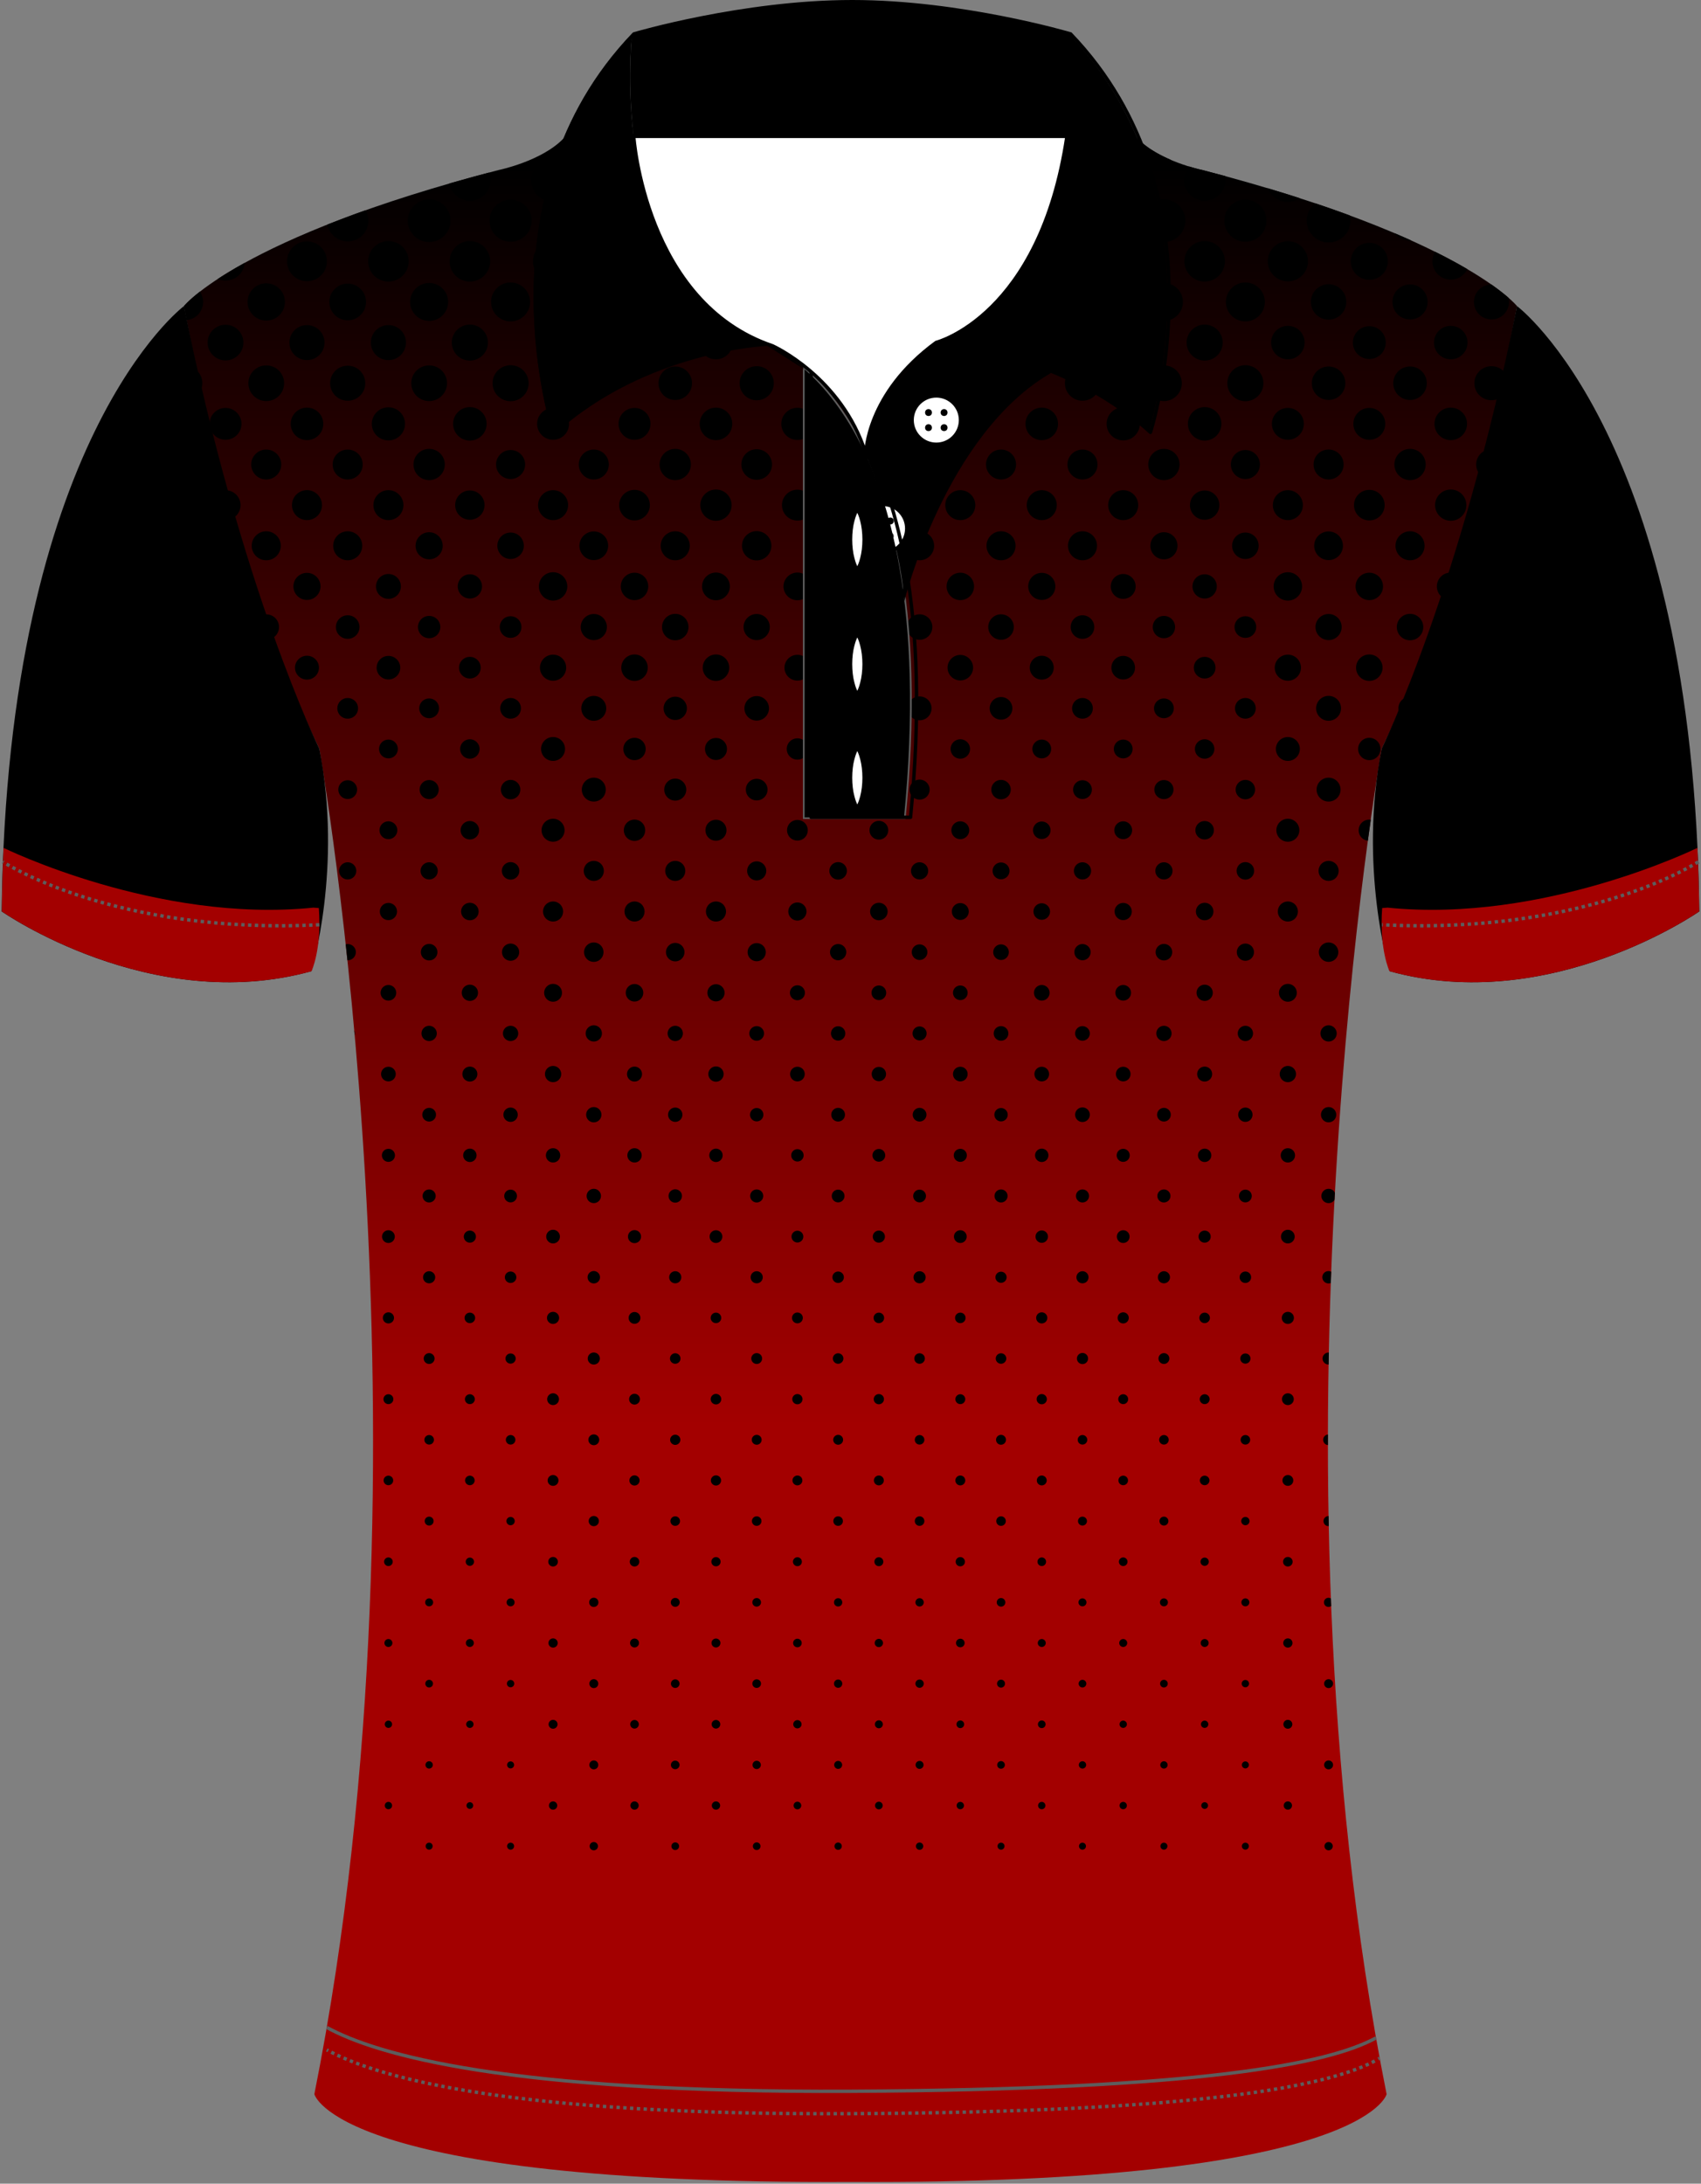 <?xml version="1.0" encoding="utf-8"?>
<!-- Generator: Adobe Illustrator 19.1.0, SVG Export Plug-In . SVG Version: 6.00 Build 0)  -->
<svg version="1.1" id="Layer_1" xmlns="http://www.w3.org/2000/svg" xmlns:xlink="http://www.w3.org/1999/xlink" x="0px" y="0px"
	 viewBox="0 0 501.01 643" style="enable-background:new 0 0 501.01 643;" xml:space="preserve">
<rect x="0" y="0" width="501.01" height="643" fill="#808080" stroke="none"/>
<style type="text/css">
	<![CDATA[
	@font-face{font-family:'codaheavy';src:url('/fonts/coda-heavy-webfont.woff') format('woff')}
	text{font-family:Impact,codaheavy,sans-serif}
	.Colour1.fill{fill:#000000;}
	.Collar.fill{fill:#000000;}
	.ArmTrim.fill{fill:#A30000;}
	.Gradient1.stopColor{stopColor:#A30000;}
	.st0{fill:url(#SVGID_1_);}
	.st1{fill:none;stroke:#5D5D5D;stroke-miterlimit:10;stroke-dasharray:1;}
	.st2{fill:none;stroke:#5D5D5D;stroke-miterlimit:10;}
	.st3{fill:none;stroke:#5D5D5D;stroke-miterlimit:10;stroke-dasharray:1,1;}
	.st4{fill:none;stroke:#000000;stroke-linecap:round;stroke-linejoin:round;}
	.st5{fill:#FFFFFF;stroke:#000000;stroke-miterlimit:10;}
	.st6{fill:#383838;}
	.st7{fill:#FFFFFF;}
	]]>
</style>
<linearGradient id="SVGID_1_" gradientUnits="userSpaceOnUse" x1="250.503" y1="49.235" x2="250.503" y2="632.067">
	<stop class="Colour1 fill stopColor" offset="0" style="stop-color:#000000"/>
	<stop class="Gradient1 stopColor" offset="0.636" style="stop-color:#A30000"/>
</linearGradient>
<path class="st0" d="M250.5,642.48c-151.65,0.75-157.91-25.84-157.91-25.84c38.04-190.74,1.45-396.2,1.45-396.2
	C67.46,165.77,54.18,90.13,54.18,90.13S70.32,69.9,146.9,50.06c0,0,12.76-2.62,19.14-9.36h168.92c6.38,6.74,19.14,9.36,19.14,9.36
	c76.58,19.85,92.72,40.07,92.72,40.07s-13.28,75.65-39.86,130.32c0,0-36.59,205.46,1.45,396.2
	C408.41,616.65,402.15,643.23,250.5,642.48"/>
<path class="Colour1 fill" d="M139.16,508.49c-0.42,0.42-1.11,0.42-1.53,0c-0.42-0.42-0.42-1.11,0-1.52c0.42-0.42,1.11-0.42,1.53,0
	C139.58,507.38,139.58,508.07,139.16,508.49z M139.39,434.93c-0.55-0.55-1.44-0.55-2,0c-0.55,0.55-0.55,1.44,0,1.99
	c0.55,0.55,1.45,0.55,2,0C139.94,436.38,139.94,435.48,139.39,434.93z M154.78,60.6c-2.42-2.42-6.36-2.42-8.78,0
	c-2.42,2.42-2.42,6.34,0,8.76c2.43,2.42,6.36,2.42,8.78,0C157.2,66.94,157.2,63.02,154.78,60.6z M139.22,482.97
	c-0.46-0.46-1.2-0.46-1.66,0c-0.46,0.45-0.46,1.2,0,1.65c0.46,0.46,1.2,0.46,1.66,0C139.68,484.17,139.68,483.42,139.22,482.97z
	 M139.26,459c-0.48-0.48-1.25-0.48-1.73,0c-0.48,0.48-0.48,1.25,0,1.72c0.48,0.48,1.25,0.48,1.73,0
	C139.74,460.25,139.74,459.47,139.26,459z M137.69,530.96c-0.39,0.38-0.39,1.01,0,1.4c0.38,0.38,1.01,0.38,1.4,0
	c0.38-0.39,0.38-1.01,0-1.4S138.08,530.58,137.69,530.96z M153.41,133.76c-1.67-1.67-4.38-1.67-6.05,0c-1.67,1.67-1.67,4.37,0,6.04
	c1.67,1.67,4.38,1.67,6.05,0C155.09,138.13,155.09,135.42,153.41,133.76z M153.15,157.95c-1.52-1.52-4-1.52-5.52,0
	c-1.53,1.52-1.53,3.99,0,5.51c1.52,1.52,3.99,1.52,5.52,0C154.67,161.94,154.67,159.48,153.15,157.95z M154.15,109.09
	c-2.08-2.07-5.44-2.07-7.52,0c-2.07,2.07-2.07,5.43,0,7.5c2.08,2.07,5.44,2.07,7.52,0C156.22,114.52,156.22,111.16,154.15,109.09z
	 M154.44,84.86c-2.24-2.24-5.87-2.24-8.12,0c-2.24,2.24-2.24,5.86,0,8.1c2.24,2.24,5.88,2.24,8.12,0
	C156.69,90.73,156.69,87.1,154.44,84.86z M152.65,182.38c-1.25-1.24-3.27-1.24-4.52,0c-1.25,1.25-1.25,3.27,0,4.52
	c1.25,1.24,3.27,1.24,4.52,0C153.9,185.65,153.9,183.63,152.65,182.38z M140.22,266.58c-1.01-1.01-2.65-1.01-3.66,0
	c-1.01,1.01-1.01,2.64,0,3.65c1.01,1.01,2.65,1.01,3.66,0C141.23,269.22,141.23,267.59,140.22,266.58z M140.32,242.55
	c-1.06-1.06-2.79-1.06-3.86,0c-1.07,1.07-1.07,2.79,0,3.85c1.07,1.06,2.79,1.06,3.86,0C141.39,245.33,141.39,243.61,140.32,242.55z
	 M140.92,170.15c-1.4-1.39-3.66-1.39-5.05,0c-1.4,1.4-1.4,3.65,0,5.05c1.4,1.39,3.66,1.39,5.05,0
	C142.32,173.8,142.32,171.55,140.92,170.15z M139.42,410.97c-0.57-0.57-1.49-0.57-2.06,0c-0.57,0.57-0.57,1.49,0,2.06
	c0.57,0.57,1.49,0.57,2.06,0C139.99,412.46,139.99,411.53,139.42,410.97z M140.65,194.35c-1.25-1.25-3.28-1.25-4.52,0
	c-1.25,1.24-1.25,3.27,0,4.51c1.25,1.25,3.27,1.25,4.52,0C141.9,197.62,141.9,195.59,140.65,194.35z M140.09,290.64
	c-0.94-0.93-2.46-0.93-3.39,0c-0.94,0.94-0.94,2.45,0,3.39c0.94,0.94,2.46,0.94,3.39,0C141.03,293.09,141.03,291.58,140.09,290.64z
	 M139.49,386.97c-0.61-0.61-1.59-0.61-2.2,0c-0.61,0.6-0.61,1.58,0,2.19c0.6,0.6,1.59,0.6,2.2,0
	C140.1,388.55,140.1,387.57,139.49,386.97z M139.96,314.71c-0.86-0.86-2.26-0.86-3.13,0c-0.86,0.86-0.86,2.26,0,3.12
	c0.86,0.86,2.26,0.86,3.13,0C140.82,316.97,140.82,315.57,139.96,314.71z M139.79,338.8c-0.77-0.77-2.02-0.77-2.79,0
	c-0.77,0.77-0.77,2.02,0,2.79c0.77,0.77,2.02,0.77,2.79,0C140.56,340.82,140.56,339.58,139.79,338.8z M140.42,218.52
	c-1.12-1.12-2.94-1.12-4.06,0c-1.12,1.12-1.12,2.93,0,4.05c1.12,1.12,2.94,1.12,4.06,0C141.54,221.44,141.54,219.63,140.42,218.52z
	 M151.12,518.96c-0.4-0.4-1.06-0.4-1.46,0c-0.4,0.41-0.4,1.06,0,1.46c0.41,0.41,1.06,0.41,1.46,0
	C151.52,520.02,151.52,519.37,151.12,518.96z M166.4,97.39c-1.93-1.93-5.06-1.93-6.99,0c-1.93,1.93-1.93,5.04,0,6.97
	c1.93,1.93,5.06,1.93,6.99,0C168.32,102.44,168.32,99.32,166.4,97.39z M167.09,72.76c-2.31-2.31-6.07-2.31-8.38,0
	c-2.31,2.31-2.31,6.05,0,8.36c2.31,2.31,6.07,2.31,8.38,0C169.41,78.82,169.41,75.08,167.09,72.76z M149.66,542.89
	c-0.4,0.4-0.4,1.06,0,1.46c0.41,0.4,1.06,0.4,1.46,0c0.4-0.41,0.4-1.06,0-1.46C150.72,542.49,150.06,542.49,149.66,542.89z
	 M151.22,471c-0.46-0.46-1.2-0.46-1.66,0c-0.46,0.46-0.46,1.2,0,1.66c0.46,0.45,1.2,0.45,1.66,0
	C151.68,472.2,151.68,471.46,151.22,471z M151.15,494.99c-0.42-0.42-1.11-0.42-1.53,0c-0.42,0.42-0.42,1.11,0,1.53
	c0.42,0.42,1.11,0.42,1.53,0C151.57,496.1,151.57,495.42,151.15,494.99z M165.86,169.72c-1.63-1.63-4.29-1.63-5.92,0
	c-1.63,1.63-1.63,4.27,0,5.91c1.64,1.63,4.29,1.63,5.92,0C167.5,174,167.5,171.35,165.86,169.72z M165.63,193.89
	c-1.5-1.5-3.95-1.5-5.46,0c-1.51,1.5-1.51,3.94,0,5.44c1.51,1.5,3.95,1.5,5.46,0C167.14,197.82,167.14,195.39,165.63,193.89z
	 M166.23,121.49c-1.84-1.83-4.82-1.83-6.65,0c-1.84,1.83-1.84,4.8,0,6.64c1.84,1.83,4.81,1.83,6.65,0
	C168.06,126.29,168.06,123.32,166.23,121.49z M166.03,145.63c-1.73-1.73-4.53-1.73-6.25,0c-1.73,1.72-1.73,4.51,0,6.24
	c1.73,1.72,4.53,1.72,6.25,0C167.76,150.14,167.76,147.35,166.03,145.63z M152.42,230.48c-1.12-1.12-2.94-1.12-4.06,0
	c-1.12,1.12-1.12,2.93,0,4.05c1.12,1.12,2.94,1.12,4.06,0C153.54,233.41,153.54,231.6,152.42,230.48z M152.18,278.58
	c-0.99-0.99-2.6-0.99-3.59,0c-0.99,0.99-0.99,2.59,0,3.59c0.99,0.99,2.6,0.99,3.59,0C153.18,281.17,153.18,279.57,152.18,278.58z
	 M151.98,302.71c-0.88-0.88-2.31-0.88-3.19,0c-0.88,0.88-0.88,2.31,0,3.18c0.88,0.88,2.31,0.88,3.19,0
	C152.86,305.02,152.86,303.59,151.98,302.71z M151.25,447.03c-0.48-0.48-1.25-0.48-1.73,0c-0.48,0.48-0.48,1.25,0,1.73
	c0.48,0.48,1.25,0.48,1.73,0C151.73,448.28,151.73,447.51,151.25,447.03z M152.22,254.61c-1.01-1.01-2.65-1.01-3.66,0
	c-1.01,1.01-1.01,2.64,0,3.65c1.01,1.01,2.65,1.01,3.66,0C153.23,257.25,153.23,255.62,152.22,254.61z M151.88,326.74
	c-0.83-0.82-2.17-0.82-2.99,0c-0.83,0.82-0.83,2.16,0,2.99c0.83,0.83,2.17,0.83,2.99,0C152.71,328.9,152.71,327.56,151.88,326.74z
	 M152.55,206.42c-1.2-1.19-3.13-1.19-4.33,0c-1.19,1.19-1.19,3.12,0,4.31c1.2,1.19,3.13,1.19,4.33,0
	C153.74,209.54,153.74,207.61,152.55,206.42z M151.45,398.97c-0.59-0.58-1.54-0.58-2.13,0c-0.59,0.59-0.59,1.54,0,2.13
	c0.59,0.59,1.54,0.59,2.13,0C152.04,400.51,152.04,399.56,151.45,398.97z M151.39,422.97c-0.55-0.55-1.44-0.55-1.99,0
	c-0.55,0.55-0.55,1.44,0,1.99c0.55,0.55,1.44,0.55,1.99,0C151.94,424.41,151.94,423.52,151.39,422.97z M151.59,374.9
	c-0.66-0.66-1.73-0.66-2.4,0c-0.66,0.66-0.66,1.73,0,2.39c0.66,0.66,1.73,0.66,2.4,0C152.25,376.63,152.25,375.56,151.59,374.9z
	 M151.72,350.84c-0.73-0.73-1.93-0.73-2.66,0c-0.73,0.74-0.73,1.93,0,2.66c0.73,0.74,1.93,0.74,2.66,0
	C152.45,352.76,152.45,351.57,151.72,350.84z M115.43,410.97c-0.57-0.57-1.49-0.57-2.06,0c-0.57,0.57-0.57,1.49,0,2.06
	c0.57,0.57,1.49,0.57,2.06,0C116,412.46,116,411.53,115.43,410.97z M165.39,218.05c-1.38-1.37-3.61-1.37-4.99,0
	c-1.38,1.38-1.38,3.6,0,4.98c1.38,1.37,3.61,1.37,4.99,0C166.77,221.65,166.77,219.42,165.39,218.05z M115.3,458.97
	c-0.5-0.5-1.3-0.5-1.8,0c-0.5,0.49-0.5,1.3,0,1.79c0.5,0.5,1.3,0.5,1.8,0C115.8,460.26,115.8,459.46,115.3,458.97z M115.77,338.84
	c-0.75-0.75-1.97-0.75-2.73,0c-0.75,0.75-0.75,1.97,0,2.72c0.75,0.75,1.97,0.75,2.73,0C116.52,340.81,116.52,339.59,115.77,338.84z
	 M115.57,386.9c-0.65-0.64-1.69-0.64-2.33,0c-0.64,0.64-0.64,1.68,0,2.32c0.65,0.64,1.69,0.64,2.33,0
	C116.21,388.58,116.21,387.54,115.57,386.9z M115.73,362.8c-0.73-0.74-1.92-0.74-2.66,0c-0.73,0.73-0.73,1.92,0,2.66
	c0.74,0.73,1.93,0.73,2.66,0C116.47,364.72,116.47,363.53,115.73,362.8z M115.4,434.93c-0.55-0.55-1.44-0.55-2,0
	c-0.55,0.55-0.55,1.44,0,1.99c0.55,0.55,1.44,0.55,2,0C115.95,436.38,115.95,435.48,115.4,434.93z M115.23,482.97
	c-0.46-0.46-1.2-0.46-1.66,0c-0.46,0.45-0.46,1.2,0,1.65c0.46,0.46,1.2,0.46,1.66,0C115.69,484.17,115.69,483.42,115.23,482.97z
	 M130.86,60.53c-2.46-2.45-6.45-2.45-8.92,0c-2.46,2.46-2.46,6.44,0,8.89c2.46,2.46,6.46,2.46,8.92,0
	C133.32,66.97,133.32,62.99,130.86,60.53z M130.35,84.96c-2.18-2.18-5.73-2.18-7.91,0c-2.19,2.18-2.19,5.72,0,7.9
	c2.19,2.18,5.73,2.18,7.91,0C132.54,90.68,132.54,87.15,130.35,84.96z M113.64,530.9c-0.42,0.42-0.42,1.1,0,1.53
	c0.42,0.42,1.11,0.42,1.53,0c0.42-0.42,0.42-1.11,0-1.53C114.75,530.47,114.06,530.47,113.64,530.9z M115.17,506.96
	c-0.42-0.42-1.11-0.42-1.53,0c-0.42,0.42-0.42,1.11,0,1.52c0.42,0.42,1.11,0.42,1.53,0C115.59,508.07,115.59,507.38,115.17,506.96z
	 M117.53,145.63c-1.73-1.73-4.53-1.73-6.25,0c-1.73,1.72-1.73,4.51,0,6.24c1.73,1.72,4.53,1.72,6.25,0
	C119.26,150.14,119.26,147.35,117.53,145.63z M116.87,194.15c-1.36-1.36-3.56-1.36-4.92,0c-1.36,1.36-1.36,3.56,0,4.91
	c1.36,1.36,3.56,1.36,4.92,0C118.23,197.71,118.23,195.51,116.87,194.15z M130.12,109.13c-2.06-2.05-5.39-2.05-7.45,0
	c-2.05,2.05-2.05,5.38,0,7.43c2.06,2.06,5.39,2.06,7.45,0C132.18,114.51,132.18,111.18,130.12,109.13z M117,170.09
	c-1.43-1.43-3.75-1.43-5.19,0c-1.43,1.43-1.43,3.75,0,5.18c1.43,1.43,3.76,1.43,5.19,0C118.43,173.83,118.43,171.51,117,170.09z
	 M117.86,121.36c-1.91-1.91-5.01-1.91-6.92,0c-1.91,1.91-1.91,4.99,0,6.9c1.91,1.9,5.01,1.9,6.92,0
	C119.77,126.35,119.77,123.26,117.86,121.36z M69.75,128.13c1.84-1.83,1.84-4.8,0-6.64c-1.84-1.83-4.82-1.83-6.65,0
	c-1.04,1.04-1.47,2.45-1.33,3.8c0.11,0.44,0.22,0.89,0.33,1.33c0.23,0.54,0.56,1.05,1,1.5C64.94,129.96,67.91,129.96,69.75,128.13z
	 M141.45,145.69c-1.69-1.69-4.43-1.69-6.12,0c-1.69,1.68-1.69,4.42,0,6.1s4.43,1.68,6.12,0
	C143.14,150.11,143.14,147.38,141.45,145.69z M116.37,218.58c-1.08-1.08-2.84-1.08-3.92,0c-1.08,1.08-1.08,2.84,0,3.92
	c1.08,1.08,2.84,1.08,3.92,0C117.45,221.42,117.45,219.66,116.37,218.58z M116.03,290.71c-0.9-0.9-2.36-0.9-3.26,0
	c-0.9,0.9-0.9,2.36,0,3.26c0.9,0.9,2.36,0.9,3.26,0C116.93,293.07,116.93,291.61,116.03,290.71z M116.2,266.61
	c-0.99-0.99-2.6-0.99-3.59,0c-0.99,0.99-0.99,2.6,0,3.59c0.99,0.99,2.6,0.99,3.59,0C117.19,269.21,117.19,267.6,116.2,266.61z
	 M116.26,242.61c-1.03-1.03-2.69-1.03-3.72,0c-1.03,1.03-1.03,2.69,0,3.72c1.03,1.03,2.7,1.03,3.72,0
	C117.29,245.3,117.29,243.64,116.26,242.61z M115.93,314.74c-0.85-0.84-2.21-0.84-3.06,0c-0.84,0.84-0.84,2.21,0,3.06
	c0.85,0.84,2.21,0.84,3.06,0C116.78,316.95,116.78,315.58,115.93,314.74z M127.2,494.96c-0.44-0.44-1.16-0.44-1.6,0
	c-0.44,0.44-0.44,1.16,0,1.6c0.44,0.44,1.16,0.44,1.6,0C127.64,496.12,127.64,495.4,127.2,494.96z M127.23,471
	c-0.46-0.46-1.2-0.46-1.66,0c-0.46,0.46-0.46,1.2,0,1.66c0.46,0.45,1.2,0.45,1.66,0C127.69,472.2,127.69,471.46,127.23,471z
	 M125.67,542.89c-0.4,0.4-0.4,1.06,0,1.46c0.4,0.4,1.06,0.4,1.46,0c0.4-0.41,0.4-1.06,0-1.46
	C126.73,542.49,126.07,542.49,125.67,542.89z M129.66,133.52c-1.8-1.8-4.72-1.8-6.52,0c-1.8,1.8-1.8,4.71,0,6.51
	c1.8,1.8,4.72,1.8,6.52,0C131.46,138.23,131.46,135.32,129.66,133.52z M127.4,422.97c-0.55-0.55-1.45-0.55-1.99,0
	c-0.55,0.55-0.55,1.44,0,1.99c0.55,0.55,1.44,0.55,1.99,0C127.95,424.41,127.95,423.52,127.4,422.97z M141.88,121.32
	c-1.93-1.93-5.05-1.93-6.98,0c-1.93,1.93-1.93,5.05,0,6.97c1.93,1.93,5.06,1.93,6.98,0C143.81,126.37,143.81,123.25,141.88,121.32z
	 M142.15,97.13c-2.08-2.07-5.44-2.07-7.52,0c-2.08,2.07-2.08,5.43,0,7.5c2.08,2.07,5.44,2.07,7.52,0
	C144.23,102.56,144.23,99.2,142.15,97.13z M127.53,398.9c-0.62-0.62-1.64-0.62-2.26,0c-0.63,0.62-0.63,1.63,0,2.26
	c0.62,0.63,1.64,0.63,2.26,0C128.15,400.53,128.15,399.52,127.53,398.9z M127.16,518.93c-0.42-0.42-1.11-0.42-1.53,0
	c-0.42,0.42-0.42,1.11,0,1.53c0.42,0.42,1.11,0.42,1.53,0C127.59,520.03,127.59,519.35,127.16,518.93z M142.62,72.73
	c-2.33-2.33-6.11-2.33-8.45,0c-2.33,2.33-2.33,6.1,0,8.43c2.33,2.33,6.11,2.33,8.45,0C144.95,78.83,144.95,75.06,142.62,72.73z
	 M127.33,446.97c-0.51-0.51-1.35-0.51-1.86,0c-0.51,0.51-0.51,1.34,0,1.86c0.52,0.51,1.35,0.51,1.86,0
	C127.84,448.31,127.84,447.48,127.33,446.97z M128.4,230.51c-1.11-1.1-2.89-1.1-3.99,0c-1.1,1.1-1.1,2.88,0,3.98
	c1.11,1.1,2.89,1.1,3.99,0C129.5,233.4,129.5,231.62,128.4,230.51z M128.46,206.51c-1.14-1.13-2.99-1.13-4.13,0
	c-1.14,1.14-1.14,2.98,0,4.12c1.14,1.14,2.99,1.14,4.13,0C129.6,209.49,129.6,207.65,128.46,206.51z M128.73,182.32
	c-1.28-1.28-3.37-1.28-4.66,0c-1.28,1.28-1.28,3.36,0,4.65c1.28,1.28,3.37,1.28,4.66,0C130.01,185.68,130.01,183.6,128.73,182.32z
	 M128.2,254.65c-0.99-1-2.6-1-3.59,0c-0.99,0.99-0.99,2.59,0,3.58c0.99,0.99,2.6,0.99,3.59,0
	C129.19,257.24,129.19,255.63,128.2,254.65z M129.22,157.89c-1.56-1.56-4.09-1.56-5.65,0c-1.56,1.56-1.56,4.09,0,5.64
	c1.56,1.56,4.09,1.56,5.65,0C130.79,161.97,130.79,159.45,129.22,157.89z M127.99,302.71c-0.88-0.88-2.31-0.88-3.19,0
	c-0.88,0.88-0.88,2.31,0,3.18c0.88,0.88,2.31,0.88,3.19,0C128.88,305.02,128.88,303.59,127.99,302.71z M127.83,326.81
	c-0.79-0.79-2.07-0.79-2.86,0c-0.79,0.79-0.79,2.07,0,2.85c0.79,0.79,2.07,0.79,2.86,0C128.62,328.87,128.62,327.59,127.83,326.81z
	 M127.76,350.8c-0.75-0.75-1.97-0.75-2.73,0c-0.75,0.75-0.75,1.97,0,2.72c0.75,0.75,1.97,0.75,2.73,0
	C128.52,352.78,128.52,351.56,127.76,350.8z M128.13,278.65c-0.95-0.95-2.5-0.95-3.46,0c-0.96,0.95-0.96,2.5,0,3.45
	c0.96,0.95,2.5,0.95,3.46,0C129.08,281.14,129.08,279.6,128.13,278.65z M127.66,374.84c-0.7-0.7-1.83-0.7-2.53,0
	c-0.7,0.7-0.7,1.83,0,2.53c0.7,0.69,1.83,0.69,2.53,0C128.36,376.66,128.36,375.53,127.66,374.84z M139.66,362.87
	c-0.7-0.69-1.83-0.69-2.53,0c-0.7,0.7-0.7,1.83,0,2.53c0.7,0.69,1.83,0.69,2.53,0C140.35,364.7,140.35,363.57,139.66,362.87z
	 M201.65,181.89c-1.53-1.52-3.99-1.52-5.52,0c-1.52,1.52-1.52,3.99,0,5.51c1.53,1.52,4,1.52,5.52,0
	C203.17,185.87,203.17,183.41,201.65,181.89z M201.91,157.69c-1.67-1.67-4.38-1.67-6.06,0c-1.67,1.67-1.67,4.37,0,6.04
	c1.67,1.67,4.39,1.67,6.06,0C203.58,162.06,203.58,159.36,201.91,157.69z M202.14,133.52c-1.8-1.8-4.72-1.8-6.52,0
	c-1.8,1.8-1.8,4.71,0,6.51c1.8,1.8,4.72,1.8,6.52,0C203.94,138.23,203.94,135.32,202.14,133.52z M202.38,109.36
	c-1.93-1.93-5.06-1.93-6.99,0c-1.93,1.92-1.93,5.04,0,6.97c1.93,1.93,5.06,1.93,6.99,0C204.31,114.4,204.31,111.28,202.38,109.36z
	 M202.54,85.26c-2.02-2.01-5.3-2.01-7.32,0c-2.02,2.02-2.02,5.29,0,7.3c2.02,2.01,5.3,2.01,7.32,0
	C204.56,90.55,204.56,87.28,202.54,85.26z M203.04,60.83c-2.3-2.29-6.02-2.29-8.32,0c-2.3,2.29-2.3,6.01,0,8.3
	c2.3,2.29,6.02,2.29,8.32,0C205.34,66.84,205.34,63.12,203.04,60.83z M200.48,302.71c-0.88-0.88-2.31-0.88-3.19,0
	c-0.88,0.88-0.88,2.31,0,3.18c0.88,0.88,2.31,0.88,3.19,0C201.36,305.02,201.36,303.59,200.48,302.71z M200.81,278.44
	c-1.06-1.06-2.79-1.06-3.86,0c-1.07,1.07-1.07,2.79,0,3.85c1.07,1.07,2.79,1.07,3.86,0C201.88,281.23,201.88,279.51,200.81,278.44z
	 M200.98,254.35c-1.15-1.15-3.03-1.15-4.19,0c-1.15,1.15-1.15,3.03,0,4.18c1.16,1.16,3.04,1.16,4.19,0
	C202.14,257.37,202.14,255.5,200.98,254.35z M201.18,230.22c-1.27-1.27-3.32-1.27-4.59,0c-1.27,1.27-1.27,3.31,0,4.58
	c1.27,1.27,3.32,1.27,4.59,0C202.45,233.53,202.45,231.48,201.18,230.22z M201.31,206.15c-1.34-1.34-3.52-1.34-4.85,0
	c-1.34,1.34-1.34,3.51,0,4.85c1.34,1.34,3.51,1.34,4.85,0C202.65,209.66,202.65,207.49,201.31,206.15z M188.12,386.84
	c-0.68-0.68-1.78-0.68-2.46,0c-0.68,0.68-0.68,1.78,0,2.46c0.68,0.68,1.78,0.68,2.46,0C188.8,388.62,188.8,387.52,188.12,386.84z
	 M187.95,434.87c-0.59-0.59-1.54-0.59-2.13,0c-0.59,0.58-0.59,1.54,0,2.12c0.59,0.59,1.54,0.59,2.13,0
	C188.54,436.4,188.54,435.45,187.95,434.87z M188.02,410.87c-0.63-0.62-1.64-0.62-2.26,0c-0.62,0.62-0.62,1.64,0,2.26
	c0.63,0.62,1.64,0.62,2.26,0C188.65,412.5,188.65,411.49,188.02,410.87z M200.38,326.74c-0.83-0.82-2.17-0.82-2.99,0
	c-0.83,0.82-0.83,2.16,0,2.99c0.83,0.83,2.17,0.83,2.99,0C201.21,328.9,201.21,327.56,200.38,326.74z M188.25,362.77
	c-0.75-0.75-1.98-0.75-2.73,0c-0.75,0.75-0.75,1.97,0,2.72c0.75,0.75,1.98,0.75,2.73,0C189.01,364.74,189.01,363.52,188.25,362.77z
	 M188.39,338.71c-0.83-0.82-2.17-0.82-2.99,0c-0.83,0.82-0.83,2.16,0,2.99c0.83,0.82,2.17,0.82,2.99,0
	C189.21,340.87,189.21,339.53,188.39,338.71z M187.82,482.86c-0.52-0.51-1.35-0.51-1.86,0c-0.51,0.51-0.51,1.35,0,1.86
	c0.52,0.52,1.35,0.52,1.86,0C188.34,484.21,188.34,483.38,187.82,482.86z M186.03,530.79c-0.48,0.48-0.48,1.25,0,1.73
	c0.48,0.48,1.25,0.48,1.73,0c0.48-0.48,0.48-1.25,0-1.73C187.28,530.32,186.5,530.32,186.03,530.79z M187.89,458.87
	c-0.55-0.55-1.44-0.55-1.99,0c-0.55,0.55-0.55,1.44,0,1.99c0.55,0.55,1.44,0.55,1.99,0C188.44,460.31,188.44,459.42,187.89,458.87z
	 M187.79,506.83c-0.5-0.5-1.3-0.5-1.8,0c-0.49,0.49-0.49,1.29,0,1.79c0.5,0.5,1.3,0.5,1.8,0
	C188.28,508.13,188.28,507.32,187.79,506.83z M205.11,40.69h-12.44c-0.1,1.71,0.49,3.46,1.8,4.77c2.44,2.44,6.4,2.44,8.85,0
	C204.62,44.15,205.2,42.41,205.11,40.69z M200.15,374.84c-0.7-0.7-1.83-0.7-2.53,0c-0.7,0.7-0.7,1.83,0,2.53
	c0.7,0.69,1.83,0.69,2.53,0C200.85,376.66,200.85,375.53,200.15,374.84z M213.64,193.85c-1.53-1.52-4-1.52-5.52,0
	c-1.52,1.52-1.52,3.99,0,5.51c1.53,1.52,3.99,1.52,5.52,0C215.17,197.84,215.17,195.37,213.64,193.85z M213.77,169.79
	c-1.6-1.6-4.19-1.6-5.79,0c-1.6,1.6-1.6,4.18,0,5.77c1.6,1.59,4.19,1.59,5.79,0C215.37,173.97,215.37,171.38,213.77,169.79z
	 M214.14,145.49c-1.8-1.8-4.72-1.8-6.52,0c-1.8,1.8-1.8,4.7,0,6.51c1.8,1.8,4.72,1.8,6.52,0
	C215.94,150.2,215.94,147.29,214.14,145.49z M213.18,218.25c-1.27-1.27-3.32-1.27-4.59,0c-1.27,1.26-1.27,3.31,0,4.58
	c1.27,1.27,3.32,1.27,4.59,0S214.44,219.51,213.18,218.25z M214.27,121.43c-1.87-1.87-4.91-1.87-6.78,0c-1.87,1.87-1.87,4.9,0,6.77
	c1.87,1.87,4.91,1.87,6.78,0C216.15,126.33,216.15,123.29,214.27,121.43z M212.48,314.67c-0.88-0.88-2.31-0.88-3.19,0
	c-0.88,0.88-0.88,2.3,0,3.19c0.88,0.88,2.31,0.88,3.19,0C213.36,316.98,213.36,315.56,212.48,314.67z M214.37,97.39
	c-1.93-1.93-5.06-1.93-6.99,0c-1.93,1.93-1.93,5.04,0,6.97c1.93,1.93,5.06,1.93,6.99,0C216.3,102.44,216.3,99.32,214.37,97.39z
	 M212.68,290.55c-0.99-0.99-2.6-0.99-3.59,0c-0.99,0.99-0.99,2.59,0,3.58c0.99,0.99,2.6,0.99,3.59,0
	C213.67,293.14,213.67,291.53,212.68,290.55z M212.98,266.31c-1.16-1.16-3.04-1.16-4.19,0c-1.16,1.15-1.16,3.03,0,4.18
	c1.15,1.16,3.03,1.16,4.19,0C214.13,269.34,214.13,267.47,212.98,266.31z M213.07,242.28c-1.21-1.21-3.18-1.21-4.39,0
	c-1.21,1.21-1.21,3.17,0,4.38c1.21,1.21,3.18,1.21,4.39,0C214.29,245.45,214.29,243.49,213.07,242.28z M199.88,446.9
	c-0.55-0.55-1.45-0.55-2,0c-0.55,0.55-0.55,1.44,0,1.99c0.55,0.55,1.44,0.55,2,0C200.43,448.34,200.43,447.45,199.88,446.9z
	 M200.28,350.77c-0.77-0.77-2.02-0.77-2.79,0c-0.77,0.77-0.77,2.02,0,2.79c0.77,0.77,2.02,0.77,2.79,0
	C201.06,352.79,201.06,351.54,200.28,350.77z M199.95,422.9c-0.59-0.59-1.54-0.59-2.13,0c-0.59,0.58-0.59,1.54,0,2.12
	c0.59,0.59,1.54,0.59,2.13,0C200.54,424.44,200.54,423.49,199.95,422.9z M199.82,470.9c-0.52-0.51-1.35-0.51-1.86,0
	c-0.52,0.52-0.52,1.35,0,1.86c0.51,0.51,1.35,0.51,1.86,0C200.33,472.24,200.33,471.41,199.82,470.9z M188.45,314.71
	c-0.86-0.86-2.26-0.86-3.12,0c-0.87,0.86-0.87,2.26,0,3.12c0.86,0.86,2.26,0.86,3.12,0C189.32,316.97,189.32,315.57,188.45,314.71z
	 M199.98,398.93c-0.61-0.61-1.59-0.61-2.2,0c-0.6,0.61-0.6,1.59,0,2.19c0.61,0.61,1.59,0.61,2.2,0
	C200.59,400.52,200.59,399.54,199.98,398.93z M199.78,518.8c-0.5-0.49-1.3-0.49-1.8,0c-0.5,0.49-0.5,1.3,0,1.79
	c0.5,0.49,1.3,0.49,1.8,0C200.28,520.09,200.28,519.29,199.78,518.8z M215.04,48.86c-2.3-2.29-6.02-2.29-8.32,0
	c-2.29,2.29-2.29,6,0,8.3c2.3,2.29,6.02,2.29,8.32,0C217.33,54.87,217.33,51.16,215.04,48.86z M214.7,73.13
	c-2.11-2.11-5.54-2.11-7.65,0c-2.11,2.11-2.11,5.52,0,7.63c2.11,2.11,5.53,2.11,7.65,0C216.82,78.65,216.82,75.24,214.7,73.13z
	 M198.09,542.83c-0.44,0.44-0.44,1.15,0,1.6c0.44,0.44,1.15,0.44,1.6,0c0.44-0.44,0.44-1.15,0-1.6
	C199.24,542.39,198.53,542.39,198.09,542.83z M199.78,496.66c0.5-0.49,0.5-1.3,0-1.79c-0.49-0.5-1.3-0.5-1.79,0
	c-0.5,0.49-0.5,1.3,0,1.79C198.48,497.15,199.29,497.15,199.78,496.66z M175.83,494.83c-0.51-0.51-1.35-0.51-1.86,0
	c-0.51,0.51-0.51,1.34,0,1.86c0.52,0.51,1.35,0.51,1.86,0C176.34,496.17,176.34,495.34,175.83,494.83z M178.39,109.36
	c-1.93-1.93-5.06-1.93-6.98,0c-1.93,1.92-1.93,5.04,0,6.97c1.93,1.92,5.06,1.92,6.98,0C180.32,114.4,180.32,111.28,178.39,109.36z
	 M212.28,338.8c-0.77-0.77-2.02-0.77-2.79,0c-0.78,0.77-0.78,2.02,0,2.79c0.77,0.77,2.02,0.77,2.79,0
	C213.05,340.82,213.05,339.58,212.28,338.8z M163.83,506.8c-0.51-0.51-1.35-0.51-1.86,0c-0.52,0.51-0.52,1.34,0,1.86
	c0.51,0.51,1.34,0.51,1.86,0C164.35,508.14,164.35,507.31,163.83,506.8z M178.02,133.66c-1.73-1.72-4.53-1.72-6.26,0
	c-1.72,1.72-1.72,4.51,0,6.24c1.73,1.72,4.53,1.72,6.26,0C179.75,138.17,179.75,135.38,178.02,133.66z M179.45,60.43
	c-2.52-2.51-6.6-2.51-9.12,0c-2.52,2.51-2.52,6.58,0,9.09c2.52,2.51,6.6,2.51,9.12,0C181.97,67.02,181.97,62.95,179.45,60.43z
	 M177.89,157.72c-1.65-1.65-4.33-1.65-5.99,0c-1.65,1.65-1.65,4.32,0,5.97c1.65,1.65,4.33,1.65,5.99,0
	C179.54,162.04,179.54,159.37,177.89,157.72z M177.39,230.02c-1.38-1.37-3.61-1.37-4.99,0c-1.38,1.38-1.38,3.6,0,4.98
	c1.38,1.37,3.61,1.37,4.99,0C178.77,233.62,178.77,231.39,177.39,230.02z M176.99,254.35c-1.16-1.15-3.04-1.15-4.19,0
	c-1.16,1.15-1.16,3.03,0,4.18c1.16,1.16,3.03,1.16,4.19,0C178.15,257.37,178.15,255.5,176.99,254.35z M162.04,530.79
	c-0.48,0.48-0.48,1.25,0,1.73c0.48,0.48,1.25,0.48,1.73,0c0.48-0.48,0.48-1.25,0-1.73C163.29,530.32,162.51,530.32,162.04,530.79z
	 M177.49,205.99c-1.43-1.43-3.75-1.43-5.19,0s-1.43,3.74,0,5.18s3.76,1.43,5.19,0C178.92,209.73,178.92,207.42,177.49,205.99z
	 M177.62,181.92c-1.5-1.5-3.95-1.5-5.45,0c-1.51,1.5-1.51,3.94,0,5.44c1.51,1.5,3.95,1.5,5.45,0
	C179.13,185.86,179.13,183.42,177.62,181.92z M164.4,338.71c-0.83-0.82-2.17-0.82-3,0c-0.82,0.82-0.82,2.16,0,2.99
	c0.83,0.82,2.17,0.82,3,0C165.22,340.87,165.22,339.53,164.4,338.71z M164.6,314.57c-0.93-0.93-2.46-0.93-3.39,0
	c-0.94,0.93-0.94,2.45,0,3.39c0.93,0.93,2.46,0.93,3.39,0C165.53,317.03,165.53,315.51,164.6,314.57z M164.33,362.7
	c-0.79-0.79-2.07-0.79-2.86,0c-0.79,0.79-0.79,2.07,0,2.85c0.79,0.79,2.07,0.79,2.86,0C165.12,364.77,165.12,363.49,164.33,362.7z
	 M176.92,278.35c-1.12-1.12-2.94-1.12-4.06,0c-1.12,1.12-1.12,2.93,0,4.05c1.12,1.12,2.94,1.12,4.06,0
	C178.04,281.28,178.04,279.46,176.92,278.35z M163.87,482.83c-0.53-0.53-1.4-0.53-1.93,0c-0.53,0.53-0.53,1.39,0,1.93
	c0.54,0.53,1.4,0.53,1.93,0C164.4,484.22,164.4,483.36,163.87,482.83z M165,266.31c-1.16-1.16-3.03-1.16-4.19,0
	c-1.16,1.15-1.16,3.03,0,4.18c1.16,1.16,3.03,1.16,4.19,0C166.15,269.34,166.15,267.47,165,266.31z M164.76,290.48
	c-1.03-1.03-2.7-1.03-3.72,0c-1.03,1.02-1.03,2.69,0,3.72c1.03,1.03,2.69,1.03,3.72,0C165.79,293.17,165.79,291.5,164.76,290.48z
	 M164.03,434.8c-0.62-0.62-1.64-0.62-2.26,0c-0.63,0.63-0.63,1.63,0,2.26c0.62,0.62,1.64,0.62,2.26,0
	C164.65,436.43,164.65,435.43,164.03,434.8z M163.9,458.87c-0.55-0.55-1.44-0.55-2,0c-0.55,0.55-0.55,1.44,0,1.99
	c0.55,0.55,1.45,0.55,2,0C164.45,460.31,164.45,459.42,163.9,458.87z M164.13,410.77c-0.68-0.68-1.78-0.68-2.46,0
	c-0.68,0.68-0.68,1.78,0,2.46c0.68,0.68,1.78,0.68,2.46,0C164.81,412.55,164.81,411.45,164.13,410.77z M164.16,386.8
	c-0.7-0.69-1.83-0.69-2.53,0c-0.7,0.7-0.7,1.83,0,2.52c0.7,0.7,1.83,0.7,2.53,0C164.86,388.63,164.86,387.5,164.16,386.8z
	 M191.11,48.8c-2.33-2.33-6.11-2.33-8.45,0c-2.33,2.33-2.33,6.1,0,8.43c2.33,2.33,6.12,2.33,8.45,0
	C193.45,54.9,193.45,51.12,191.11,48.8z M190.21,121.49c-1.83-1.83-4.81-1.83-6.65,0c-1.84,1.83-1.84,4.8,0,6.64
	c1.84,1.83,4.82,1.83,6.65,0C192.05,126.29,192.05,123.32,190.21,121.49z M189.75,169.82c-1.58-1.57-4.14-1.57-5.72,0
	c-1.58,1.57-1.58,4.13,0,5.71c1.58,1.58,4.14,1.58,5.72,0C191.33,173.95,191.33,171.39,189.75,169.82z M190.08,145.56
	c-1.76-1.76-4.62-1.76-6.39,0c-1.76,1.76-1.76,4.61,0,6.37c1.76,1.76,4.62,1.76,6.39,0C191.85,150.17,191.85,147.31,190.08,145.56z
	 M190.32,97.46c-1.89-1.89-4.96-1.89-6.85,0c-1.89,1.89-1.89,4.95,0,6.84c1.89,1.89,4.96,1.89,6.85,0
	C192.21,102.41,192.21,99.35,190.32,97.46z M176.59,302.61c-0.94-0.94-2.46-0.94-3.39,0c-0.94,0.94-0.94,2.45,0,3.38
	c0.94,0.94,2.46,0.94,3.39,0C177.53,305.06,177.53,303.55,176.59,302.61z M188.99,266.31c-1.16-1.16-3.03-1.16-4.19,0
	c-1.15,1.15-1.15,3.03,0,4.18c1.16,1.16,3.04,1.16,4.19,0C190.14,269.34,190.14,267.47,188.99,266.31z M188.72,290.51
	c-1.01-1.01-2.65-1.01-3.66,0c-1.01,1.01-1.01,2.64,0,3.65c1.01,1.01,2.65,1.01,3.66,0C189.73,293.15,189.73,291.52,188.72,290.51z
	 M189.65,193.85c-1.52-1.52-3.99-1.52-5.52,0c-1.52,1.52-1.52,3.99,0,5.51c1.53,1.52,4,1.52,5.52,0
	C191.17,197.84,191.17,195.37,189.65,193.85z M189.12,242.25c-1.23-1.23-3.23-1.23-4.46,0c-1.23,1.23-1.23,3.22,0,4.45
	c1.23,1.23,3.23,1.23,4.46,0C190.35,245.47,190.35,243.48,189.12,242.25z M189.22,218.22c-1.29-1.28-3.37-1.28-4.66,0
	c-1.28,1.28-1.28,3.36,0,4.65c1.29,1.28,3.37,1.28,4.66,0C190.5,221.58,190.5,219.5,189.22,218.22z M190.75,73.1
	c-2.13-2.13-5.59-2.13-7.72,0c-2.13,2.13-2.13,5.57,0,7.7c2.13,2.12,5.59,2.12,7.72,0C192.88,78.67,192.88,75.22,190.75,73.1z
	 M176.19,374.8c-0.72-0.72-1.88-0.72-2.59,0c-0.72,0.71-0.72,1.87,0,2.59c0.72,0.71,1.88,0.71,2.59,0
	C176.91,376.68,176.91,375.52,176.19,374.8z M176.16,398.77c-0.7-0.69-1.83-0.69-2.53,0c-0.7,0.7-0.7,1.82,0,2.52
	c0.7,0.69,1.83,0.69,2.53,0C176.86,400.59,176.86,399.47,176.16,398.77z M175.83,518.76c-0.51-0.51-1.35-0.51-1.86,0
	c-0.51,0.51-0.51,1.35,0,1.86c0.52,0.51,1.35,0.51,1.86,0C176.34,520.11,176.34,519.27,175.83,518.76z M176.49,326.64
	c-0.88-0.88-2.31-0.88-3.19,0c-0.88,0.88-0.88,2.3,0,3.19c0.88,0.88,2.31,0.88,3.19,0C177.37,328.95,177.37,327.52,176.49,326.64z
	 M176.03,422.83c-0.63-0.62-1.64-0.62-2.26,0c-0.63,0.62-0.63,1.63,0,2.26c0.63,0.62,1.64,0.62,2.26,0
	C176.65,424.47,176.65,423.46,176.03,422.83z M176.39,350.67c-0.82-0.83-2.17-0.83-2.99,0c-0.83,0.82-0.83,2.16,0,2.99
	c0.83,0.82,2.17,0.82,2.99,0C177.22,352.83,177.22,351.5,176.39,350.67z M175.96,446.83c-0.59-0.58-1.54-0.58-2.13,0
	c-0.59,0.59-0.59,1.54,0,2.13c0.59,0.59,1.54,0.59,2.13,0C176.55,448.37,176.55,447.42,175.96,446.83z M174.03,542.76
	c-0.48,0.48-0.48,1.25,0,1.73c0.48,0.48,1.25,0.48,1.73,0s0.48-1.25,0-1.73C175.29,542.28,174.51,542.28,174.03,542.76z
	 M165.29,242.08c-1.32-1.32-3.46-1.32-4.79,0c-1.32,1.32-1.32,3.46,0,4.78c1.33,1.32,3.47,1.32,4.79,0
	C166.62,245.54,166.62,243.4,165.29,242.08z M175.86,470.86c-0.53-0.53-1.4-0.53-1.93,0c-0.53,0.53-0.53,1.4,0,1.93
	c0.53,0.53,1.4,0.53,1.93,0C176.39,472.26,176.39,471.4,175.86,470.86z M178.59,85.23c-2.04-2.03-5.35-2.03-7.38,0
	c-2.04,2.04-2.04,5.33,0,7.37c2.04,2.03,5.34,2.03,7.38,0C180.63,90.56,180.63,87.26,178.59,85.23z M435.74,109.29
	c-1.97,1.96-1.97,5.14,0,7.11c1.44,1.44,3.55,1.81,5.34,1.13c0.67-2.9,1.29-5.63,1.84-8.16c-0.02-0.03-0.04-0.06-0.07-0.08
	C440.89,107.33,437.7,107.33,435.74,109.29z M382.88,58.37c-3.04-0.98-6.22-1.97-9.54-2.96c0.31,0.78,0.79,1.52,1.42,2.15
	C376.97,59.76,380.38,60.03,382.88,58.37z M93.24,169.85c-1.56-1.56-4.09-1.56-5.65,0c-1.56,1.56-1.56,4.08,0,5.64
	c1.56,1.56,4.09,1.56,5.65,0C94.8,173.94,94.8,171.41,93.24,169.85z M169.97,45.96c2.72,2.71,7.13,2.71,9.84,0
	c1.45-1.45,2.1-3.37,2.01-5.27h-13.86C167.87,42.59,168.52,44.51,169.97,45.96z M134.07,57.33c2.39,2.38,6.26,2.38,8.65,0
	c1.77-1.77,2.22-4.35,1.37-6.53c-4.08,1.08-7.98,2.16-11.71,3.23C132.58,55.23,133.14,56.39,134.07,57.33z M406.74,97.46
	c-1.89-1.89-4.96-1.89-6.85,0c-1.89,1.89-1.89,4.95,0,6.84c1.89,1.89,4.96,1.89,6.85,0C408.63,102.41,408.63,99.35,406.74,97.46z
	 M98.09,69.29c2.39,2.38,6.26,2.38,8.65,0c2.01-2.01,2.3-5.05,0.93-7.38c-4.04,1.43-7.78,2.84-11.26,4.22
	C96.63,67.29,97.19,68.4,98.09,69.29z M407.17,73.1c-2.13-2.13-5.59-2.13-7.72,0c-2.13,2.13-2.13,5.57,0,7.7
	c2.13,2.12,5.59,2.12,7.72,0C409.3,78.67,409.3,75.22,407.17,73.1z M400.98,218.22c-1.28,1.28-1.28,3.36,0,4.65
	c1.29,1.28,3.37,1.28,4.66,0c1.28-1.28,1.28-3.36,0-4.65C404.35,216.93,402.27,216.93,400.98,218.22z M406.64,121.49
	c-1.83-1.83-4.81-1.83-6.65,0c-1.84,1.83-1.84,4.8,0,6.64c1.84,1.83,4.82,1.83,6.65,0C408.47,126.29,408.47,123.32,406.64,121.49z
	 M406.07,193.85c-1.52-1.52-4-1.52-5.52,0c-1.52,1.52-1.52,3.99,0,5.51c1.53,1.52,4,1.52,5.52,0
	C407.6,197.84,407.6,195.37,406.07,193.85z M406.17,169.82c-1.58-1.57-4.14-1.57-5.72,0c-1.58,1.57-1.58,4.13,0,5.71
	c1.58,1.58,4.14,1.58,5.72,0C407.75,173.95,407.75,171.39,406.17,169.82z M406.51,145.56c-1.76-1.76-4.62-1.76-6.39,0
	c-1.76,1.76-1.76,4.61,0,6.37c1.76,1.76,4.62,1.76,6.39,0C408.27,150.17,408.27,147.31,406.51,145.56z M87.92,194.12
	c-1.38,1.37-1.38,3.6,0,4.97c1.38,1.37,3.61,1.37,4.99,0c1.38-1.37,1.38-3.6,0-4.97C91.53,192.74,89.3,192.74,87.92,194.12z
	 M401.09,242.25c-1.23,1.23-1.23,3.22,0,4.45c0.51,0.51,1.14,0.79,1.8,0.88c0.3-2.2,0.58-4.26,0.86-6.21
	C402.8,241.24,401.81,241.53,401.09,242.25z M94.57,81.09c2.3-2.29,2.3-6.01,0-8.3c-2.29-2.29-6.02-2.29-8.31,0
	c-2.3,2.29-2.3,6.01,0,8.3C88.55,83.38,92.28,83.38,94.57,81.09z M54.18,90.13c0,0,0.26,1.47,0.77,4.13c1.2-0.12,2.38-0.61,3.3-1.53
	c1.87-1.87,2.08-4.76,0.63-6.86C55.43,88.56,54.18,90.13,54.18,90.13z M64.15,82.14c2.08,0.91,4.59,0.52,6.3-1.18
	c0.99-0.99,1.52-2.26,1.62-3.56C68.96,79.11,66.34,80.7,64.15,82.14z M70.15,104.59c2.06-2.05,2.06-5.38,0-7.43
	c-2.06-2.05-5.39-2.05-7.45,0c-2.06,2.05-2.06,5.38,0,7.43C64.76,106.65,68.09,106.65,70.15,104.59z M82.31,85.03
	c-2.15-2.14-5.63-2.14-7.78,0c-2.15,2.14-2.15,5.62,0,7.76c2.15,2.15,5.64,2.15,7.78,0C84.46,90.65,84.46,87.17,82.31,85.03z
	 M75.39,157.69c-1.67,1.67-1.67,4.37,0,6.04c1.67,1.67,4.38,1.67,6.06,0c1.67-1.67,1.67-4.37,0-6.04
	C79.77,156.02,77.07,156.02,75.39,157.69z M81.54,133.66c-1.72-1.72-4.53-1.72-6.25,0c-1.73,1.72-1.73,4.51,0,6.24
	c1.72,1.72,4.53,1.72,6.25,0C83.27,138.17,83.27,135.38,81.54,133.66z M82.15,109.13c-2.06-2.05-5.39-2.05-7.45,0
	c-2.06,2.05-2.06,5.38,0,7.43c2.06,2.06,5.39,2.06,7.45,0C84.2,114.51,84.2,111.18,82.15,109.13z M94.07,104.53
	c2.02-2.02,2.02-5.28,0-7.3c-2.02-2.01-5.3-2.01-7.32,0c-2.02,2.02-2.02,5.28,0,7.3C88.78,106.54,92.05,106.54,94.07,104.53z
	 M430.8,97.39c-1.93-1.93-5.06-1.93-6.99,0c-1.93,1.93-1.93,5.04,0,6.97c1.93,1.93,5.06,1.93,6.99,0
	C432.72,102.44,432.72,99.32,430.8,97.39z M412.55,181.89c-1.52,1.52-1.52,3.99,0,5.51c1.53,1.52,4,1.52,5.52,0
	c1.52-1.52,1.52-3.99,0-5.51C416.54,180.37,414.07,180.37,412.55,181.89z M418.34,157.69c-1.67-1.67-4.38-1.67-6.06,0
	c-1.67,1.67-1.67,4.37,0,6.04c1.67,1.67,4.39,1.67,6.06,0C420.01,162.06,420.01,159.36,418.34,157.69z M418.57,133.52
	c-1.8-1.8-4.72-1.8-6.52,0c-1.8,1.8-1.8,4.71,0,6.51c1.8,1.8,4.72,1.8,6.52,0C420.37,138.23,420.37,135.32,418.57,133.52z
	 M418.8,109.36c-1.93-1.93-5.06-1.93-6.99,0c-1.93,1.92-1.93,5.04,0,6.97c1.93,1.93,5.06,1.93,6.99,0
	C420.73,114.4,420.73,111.28,418.8,109.36z M423.48,80.76c2.11,2.11,5.53,2.11,7.65,0c0.45-0.45,0.79-0.97,1.05-1.52
	c-2.69-1.58-5.83-3.29-9.48-5.1C421.42,76.22,421.68,78.96,423.48,80.76z M424.04,145.49c-1.8,1.8-1.8,4.7,0,6.51
	c1.8,1.8,4.72,1.8,6.52,0c1.8-1.8,1.8-4.71,0-6.51C428.76,143.69,425.84,143.69,424.04,145.49z M430.69,121.43
	c-1.87-1.87-4.91-1.87-6.78,0c-1.87,1.87-1.87,4.9,0,6.77c1.87,1.87,4.91,1.87,6.78,0C432.57,126.33,432.57,123.29,430.69,121.43z
	 M418.97,85.26c-2.02-2.01-5.3-2.01-7.32,0c-2.02,2.02-2.02,5.29,0,7.3c2.02,2.01,5.3,2.01,7.32,0
	C420.99,90.55,420.99,87.28,418.97,85.26z M391.97,377.8c0.04-1.12,0.08-2.23,0.12-3.34c-0.68-0.32-1.51-0.22-2.08,0.34
	c-0.72,0.71-0.72,1.87,0,2.59C390.55,377.92,391.32,378.05,391.97,377.8z M394.81,116.33c1.93-1.93,1.93-5.05,0-6.97
	c-1.93-1.93-5.05-1.93-6.98,0c-1.93,1.92-1.93,5.04,0,6.97C389.76,118.25,392.88,118.25,394.81,116.33z M393.91,211.16
	c1.43-1.43,1.43-3.74,0-5.18c-1.43-1.43-3.75-1.43-5.19,0s-1.43,3.74,0,5.18S392.48,212.59,393.91,211.16z M395.01,92.59
	c2.04-2.04,2.04-5.33,0-7.37c-2.04-2.03-5.34-2.03-7.38,0c-2.04,2.04-2.04,5.33,0,7.37C389.66,94.63,392.97,94.63,395.01,92.59z
	 M394.31,163.69c1.65-1.65,1.65-4.32,0-5.97c-1.65-1.65-4.33-1.65-5.99,0c-1.65,1.65-1.65,4.32,0,5.97
	C389.98,165.34,392.66,165.34,394.31,163.69z M394.04,187.36c1.51-1.5,1.51-3.94,0-5.44c-1.5-1.5-3.95-1.5-5.45,0
	c-1.51,1.5-1.51,3.94,0,5.44C390.1,188.86,392.54,188.86,394.04,187.36z M394.45,139.89c1.73-1.73,1.73-4.52,0-6.24
	c-1.73-1.72-4.53-1.72-6.26,0c-1.72,1.72-1.72,4.51,0,6.24C389.92,141.62,392.72,141.62,394.45,139.89z M395.88,69.52
	c1.66-1.65,2.2-3.97,1.67-6.09c-3.17-1.17-6.54-2.36-10.11-3.56c-0.23,0.18-0.47,0.34-0.68,0.55c-2.52,2.51-2.52,6.58,0,9.09
	C389.28,72.04,393.36,72.04,395.88,69.52z M350.23,49.02c-2.1,2.4-2.02,6.02,0.27,8.3c2.38,2.38,6.26,2.38,8.65,0
	c1.49-1.49,2.05-3.56,1.68-5.49c-2.18-0.59-4.42-1.19-6.71-1.78C354.11,50.06,352.53,49.73,350.23,49.02z M167.46,57.56
	c2.52-2.51,2.52-6.58,0-9.09c-2.52-2.51-6.6-2.51-9.11,0c-2.52,2.51-2.52,6.58,0,9.09C160.86,60.07,164.94,60.07,167.46,57.56z
	 M393.35,282.4c1.12-1.12,1.12-2.93,0-4.05c-1.12-1.12-2.94-1.12-4.06,0c-1.12,1.12-1.12,2.93,0,4.05
	C390.41,283.51,392.23,283.51,393.35,282.4z M424.41,175.56c0.12,0.12,0.25,0.21,0.38,0.31c0.81-2.43,1.61-4.85,2.37-7.27
	c-1,0.03-1.99,0.42-2.75,1.18C422.81,171.38,422.81,173.97,424.41,175.56z M391.33,401.81c0.02-1.19,0.04-2.37,0.07-3.55
	c-0.48-0.02-0.97,0.14-1.34,0.51c-0.7,0.7-0.7,1.82,0,2.52C390.41,401.64,390.87,401.81,391.33,401.81z M391.37,449.39
	c-0.02-1-0.04-2-0.05-2.99c-0.39,0-0.77,0.15-1.06,0.44c-0.59,0.59-0.59,1.54,0,2.13C390.56,449.26,390.97,449.4,391.37,449.39z
	 M391.13,425.52c0-1.04,0-2.08,0-3.12c-0.34,0.04-0.68,0.17-0.94,0.43c-0.63,0.62-0.63,1.63,0,2.26
	C390.45,425.35,390.79,425.48,391.13,425.52z M392.81,353.66c0.12-0.12,0.18-0.26,0.26-0.39c0.04-0.68,0.08-1.36,0.11-2.04
	c-0.1-0.2-0.21-0.39-0.37-0.56c-0.82-0.83-2.17-0.83-2.99,0c-0.83,0.82-0.83,2.16,0,2.99C390.65,354.48,391.99,354.48,392.81,353.66
	z M118.63,72.73c-2.33-2.33-6.11-2.33-8.45,0c-2.33,2.33-2.33,6.1,0,8.43c2.33,2.33,6.12,2.33,8.45,0
	C120.96,78.83,120.96,75.06,118.63,72.73z M393.81,235c1.38-1.38,1.38-3.6,0-4.98c-1.38-1.37-3.61-1.37-4.99,0
	c-1.38,1.38-1.38,3.6,0,4.98C390.2,236.37,392.43,236.37,393.81,235z M393.42,258.53c1.16-1.15,1.16-3.03,0-4.18
	c-1.16-1.15-3.04-1.15-4.19,0c-1.16,1.15-1.16,3.03,0,4.18C390.38,259.68,392.26,259.68,393.42,258.53z M93.81,128.2
	c1.88-1.87,1.88-4.9,0-6.77c-1.87-1.87-4.91-1.87-6.78,0c-1.87,1.87-1.87,4.9,0,6.77C88.89,130.06,91.93,130.06,93.81,128.2z
	 M393.01,305.99c0.94-0.93,0.94-2.45,0-3.38c-0.94-0.94-2.46-0.94-3.39,0c-0.94,0.94-0.94,2.45,0,3.38
	C390.56,306.93,392.08,306.93,393.01,305.99z M392.92,329.83c0.88-0.88,0.88-2.31,0-3.19c-0.88-0.88-2.31-0.88-3.19,0
	c-0.88,0.88-0.88,2.3,0,3.19C390.6,330.7,392.03,330.7,392.92,329.83z M105.54,133.66c-1.73-1.72-4.53-1.72-6.26,0
	c-1.73,1.72-1.73,4.51,0,6.24c1.73,1.72,4.53,1.72,6.26,0C107.26,138.17,107.26,135.38,105.54,133.66z M105.44,157.69
	c-1.67-1.67-4.38-1.67-6.05,0c-1.67,1.67-1.67,4.37,0,6.04c1.67,1.67,4.38,1.67,6.05,0C107.11,162.06,107.11,159.36,105.44,157.69z
	 M106.07,109.19c-2.02-2.02-5.3-2.02-7.32,0c-2.02,2.02-2.02,5.28,0,7.3c2.02,2.02,5.3,2.02,7.32,0
	C108.09,114.48,108.09,111.21,106.07,109.19z M104.11,282.06c0.94-0.94,0.94-2.45,0-3.38c-0.62-0.62-1.49-0.82-2.28-0.62
	c0.17,1.54,0.34,3.11,0.5,4.7C102.97,282.78,103.62,282.55,104.11,282.06z M104.34,303.38c0.04,0.48,0.09,0.96,0.13,1.44
	C104.59,304.34,104.56,303.84,104.34,303.38z M104.87,182.19c-1.36-1.36-3.56-1.36-4.92,0c-1.36,1.35-1.36,3.55,0,4.91
	c1.36,1.35,3.56,1.35,4.92,0C106.23,185.74,106.23,183.54,104.87,182.19z M104.37,230.55c-1.08-1.08-2.84-1.08-3.92,0
	c-1.08,1.08-1.08,2.83,0,3.92c1.08,1.08,2.84,1.08,3.92,0C105.46,233.38,105.46,231.63,104.37,230.55z M93.54,151.86
	c1.73-1.72,1.73-4.52,0-6.24c-1.73-1.73-4.53-1.73-6.25,0c-1.73,1.72-1.73,4.51,0,6.24C89.01,153.58,91.81,153.58,93.54,151.86z
	 M100.61,254.65c-0.99,0.99-0.99,2.59,0,3.58c0.99,0.99,2.6,0.99,3.59,0c0.99-0.99,0.99-2.59,0-3.58
	C103.21,253.65,101.61,253.65,100.61,254.65z M104.57,206.42c-1.2-1.19-3.13-1.19-4.33,0c-1.19,1.19-1.19,3.12,0,4.31
	c1.2,1.19,3.13,1.19,4.33,0C105.76,209.54,105.76,207.61,104.57,206.42z M58.09,109.19c-0.02-0.02-0.04-0.03-0.06-0.05
	c0.38,1.74,0.79,3.59,1.23,5.52C59.96,112.82,59.57,110.67,58.09,109.19z M118.06,97.23c-2.02-2.01-5.3-2.01-7.32,0
	c-2.02,2.02-2.02,5.28,0,7.3c2.02,2.02,5.3,2.02,7.32,0C120.08,102.51,120.08,99.24,118.06,97.23z M69.55,145.63
	c-0.8-0.8-1.82-1.21-2.86-1.27c0.72,2.62,1.46,5.3,2.24,8.01c0.22-0.15,0.43-0.31,0.62-0.5C71.28,150.14,71.28,147.35,69.55,145.63z
	 M81.08,181.99c-0.86-0.86-2.02-1.2-3.14-1.06c0.8,2.3,1.61,4.6,2.45,6.9c0.24-0.15,0.48-0.32,0.69-0.53
	C82.55,185.83,82.55,183.45,81.08,181.99z M335.15,57.33c2.39-2.39,2.39-6.25,0-8.63c-2.38-2.38-6.26-2.38-8.65,0
	c-2.39,2.38-2.39,6.24,0,8.63C328.89,59.71,332.76,59.71,335.15,57.33z M323.32,45.53c1.33-1.33,1.92-3.1,1.83-4.83h-12.63
	c-0.1,1.74,0.5,3.5,1.83,4.83C316.82,48,320.84,48,323.32,45.53z M98.58,85.1c-2.11,2.1-2.11,5.52,0,7.63
	c2.11,2.11,5.54,2.11,7.65,0c2.11-2.11,2.11-5.53,0-7.63C104.12,82.99,100.7,82.99,98.58,85.1z M344.8,47.04
	c-2.81-1.2-5.78-2.8-8.21-4.84c0.22,1.22,0.8,2.39,1.75,3.33C340.08,47.27,342.59,47.76,344.8,47.04z M411.15,69.13
	c1.24,1.24,2.9,1.78,4.52,1.68c-1.56-0.7-3.19-1.42-4.9-2.15C410.9,68.82,411.01,68.98,411.15,69.13z M343.75,446.97
	c-0.51-0.51-1.35-0.51-1.86,0c-0.51,0.51-0.51,1.34,0,1.86c0.52,0.51,1.35,0.51,1.86,0C344.27,448.31,344.27,447.48,343.75,446.97z
	 M343.82,422.97c-0.55-0.55-1.44-0.55-1.99,0c-0.55,0.55-0.55,1.44,0,1.99c0.55,0.55,1.44,0.55,1.99,0
	C344.37,424.41,344.37,423.52,343.82,422.97z M343.95,398.9c-0.62-0.62-1.64-0.62-2.26,0c-0.63,0.62-0.63,1.63,0,2.26
	c0.62,0.63,1.64,0.63,2.26,0C344.58,400.53,344.58,399.52,343.95,398.9z M369.57,157.95c-1.52-1.52-4-1.52-5.52,0
	c-1.53,1.52-1.53,3.99,0,5.51c1.52,1.52,3.99,1.52,5.52,0C371.1,161.94,371.1,159.48,369.57,157.95z M344.09,374.84
	c-0.7-0.7-1.83-0.7-2.53,0c-0.7,0.7-0.7,1.83,0,2.53c0.7,0.69,1.83,0.69,2.53,0C344.78,376.66,344.78,375.53,344.09,374.84z
	 M343.62,494.96c-0.44-0.44-1.16-0.44-1.6,0c-0.44,0.44-0.44,1.16,0,1.6c0.44,0.44,1.16,0.44,1.6,0
	C344.06,496.12,344.06,495.4,343.62,494.96z M344.18,350.8c-0.75-0.75-1.97-0.75-2.73,0c-0.75,0.75-0.75,1.97,0,2.72
	c0.75,0.75,1.97,0.75,2.73,0C344.94,352.78,344.94,351.56,344.18,350.8z M358.58,97.13c-2.08-2.07-5.44-2.07-7.52,0
	c-2.08,2.07-2.08,5.43,0,7.5c2.08,2.07,5.44,2.07,7.52,0C360.65,102.56,360.65,99.2,358.58,97.13z M359.04,72.73
	c-2.33-2.33-6.11-2.33-8.45,0c-2.33,2.33-2.33,6.1,0,8.43c2.33,2.33,6.11,2.33,8.45,0C361.37,78.83,361.37,75.06,359.04,72.73z
	 M342.09,542.89c-0.4,0.4-0.4,1.06,0,1.46c0.4,0.4,1.06,0.4,1.46,0c0.4-0.41,0.4-1.06,0-1.46
	C343.15,542.49,342.49,542.49,342.09,542.89z M343.59,518.93c-0.42-0.42-1.11-0.42-1.53,0c-0.42,0.42-0.42,1.11,0,1.53
	c0.42,0.42,1.11,0.42,1.53,0C344.01,520.03,344.01,519.35,343.59,518.93z M346.08,133.52c-1.8-1.8-4.72-1.8-6.52,0
	c-1.8,1.8-1.8,4.71,0,6.51c1.8,1.8,4.72,1.8,6.52,0C347.88,138.23,347.88,135.32,346.08,133.52z M345.15,182.32
	c-1.28-1.28-3.37-1.28-4.66,0c-1.28,1.28-1.28,3.36,0,4.65c1.28,1.28,3.37,1.28,4.66,0C346.43,185.68,346.43,183.6,345.15,182.32z
	 M344.25,326.81c-0.79-0.79-2.07-0.79-2.86,0c-0.79,0.79-0.79,2.07,0,2.85c0.79,0.79,2.07,0.79,2.86,0
	C345.04,328.87,345.04,327.59,344.25,326.81z M358.31,121.32c-1.93-1.93-5.05-1.93-6.98,0c-1.93,1.93-1.93,5.05,0,6.97
	c1.93,1.93,5.06,1.93,6.98,0S360.24,123.25,358.31,121.32z M346.55,109.13c-2.06-2.05-5.39-2.05-7.45,0c-2.05,2.05-2.05,5.38,0,7.43
	c2.06,2.06,5.39,2.06,7.45,0C348.6,114.51,348.6,111.18,346.55,109.13z M344.88,206.51c-1.14-1.13-2.99-1.13-4.13,0
	c-1.14,1.14-1.14,2.98,0,4.12c1.14,1.14,2.99,1.14,4.13,0C346.02,209.49,346.02,207.65,344.88,206.51z M345.65,157.89
	c-1.56-1.56-4.09-1.56-5.65,0c-1.56,1.56-1.56,4.09,0,5.64c1.56,1.56,4.09,1.56,5.65,0C347.21,161.97,347.21,159.45,345.65,157.89z
	 M344.55,278.65c-0.95-0.95-2.5-0.95-3.46,0c-0.96,0.95-0.96,2.5,0,3.45c0.96,0.95,2.5,0.95,3.46,0
	C345.51,281.14,345.51,279.6,344.55,278.65z M344.82,230.51c-1.11-1.1-2.89-1.1-4,0c-1.1,1.1-1.1,2.88,0,3.98c1.11,1.1,2.89,1.1,4,0
	C345.92,233.4,345.92,231.62,344.82,230.51z M344.42,302.71c-0.88-0.88-2.31-0.88-3.19,0c-0.88,0.88-0.88,2.31,0,3.18
	c0.88,0.88,2.31,0.88,3.19,0C345.3,305.02,345.3,303.59,344.42,302.71z M344.62,254.65c-0.99-1-2.6-1-3.59,0
	c-0.99,0.99-0.99,2.59,0,3.58c0.99,0.99,2.6,0.99,3.59,0C345.61,257.24,345.61,255.63,344.62,254.65z M346.78,84.96
	c-2.18-2.18-5.73-2.18-7.91,0c-2.19,2.18-2.19,5.72,0,7.9c2.19,2.18,5.73,2.18,7.91,0C348.97,90.68,348.97,87.15,346.78,84.96z
	 M355.58,506.96c-0.42-0.42-1.11-0.42-1.53,0c-0.42,0.42-0.42,1.11,0,1.52c0.42,0.42,1.11,0.42,1.53,0
	C356,508.07,356,507.38,355.58,506.96z M355.65,482.97c-0.46-0.46-1.2-0.46-1.66,0c-0.46,0.45-0.46,1.2,0,1.65
	c0.46,0.46,1.2,0.46,1.66,0C356.11,484.17,356.11,483.42,355.65,482.97z M354.12,530.96c-0.39,0.38-0.39,1.01,0,1.4
	c0.38,0.38,1.01,0.38,1.4,0c0.39-0.39,0.39-1.01,0-1.4C355.13,530.58,354.5,530.58,354.12,530.96z M355.68,459
	c-0.48-0.48-1.25-0.48-1.73,0c-0.48,0.48-0.48,1.25,0,1.72c0.48,0.48,1.25,0.48,1.73,0C356.16,460.25,356.16,459.47,355.68,459z
	 M355.81,434.93c-0.55-0.55-1.44-0.55-2,0c-0.55,0.55-0.55,1.44,0,1.99c0.55,0.55,1.45,0.55,2,0
	C356.37,436.38,356.37,435.48,355.81,434.93z M357.88,145.69c-1.69-1.69-4.43-1.69-6.12,0c-1.69,1.68-1.69,4.42,0,6.1
	c1.69,1.68,4.43,1.68,6.12,0C359.57,150.11,359.57,147.38,357.88,145.69z M371.2,60.6c-2.42-2.42-6.36-2.42-8.78,0
	c-2.42,2.42-2.42,6.34,0,8.76c2.43,2.42,6.36,2.42,8.78,0C373.62,66.94,373.62,63.02,371.2,60.6z M355.85,410.97
	c-0.57-0.57-1.49-0.57-2.06,0c-0.57,0.57-0.57,1.49,0,2.06c0.57,0.57,1.49,0.57,2.06,0C356.42,412.46,356.42,411.53,355.85,410.97z
	 M369.84,133.76c-1.67-1.67-4.38-1.67-6.05,0c-1.67,1.67-1.67,4.37,0,6.04c1.67,1.67,4.38,1.67,6.05,0
	C371.51,138.13,371.51,135.42,369.84,133.76z M370.87,84.86c-2.24-2.24-5.87-2.24-8.12,0c-2.24,2.24-2.24,5.86,0,8.1
	c2.24,2.24,5.88,2.24,8.12,0C373.11,90.73,373.11,87.1,370.87,84.86z M370.57,109.09c-2.08-2.07-5.44-2.07-7.52,0
	c-2.07,2.07-2.07,5.43,0,7.5c2.08,2.07,5.44,2.07,7.52,0C372.64,114.52,372.64,111.16,370.57,109.09z M356.74,242.55
	c-1.06-1.06-2.79-1.06-3.86,0c-1.07,1.07-1.07,2.79,0,3.85c1.07,1.06,2.79,1.06,3.86,0C357.81,245.33,357.81,243.61,356.74,242.55z
	 M355.91,386.97c-0.61-0.61-1.59-0.61-2.2,0c-0.61,0.6-0.61,1.58,0,2.19c0.6,0.6,1.59,0.6,2.2,0
	C356.52,388.55,356.52,387.57,355.91,386.97z M357.34,170.15c-1.4-1.39-3.66-1.39-5.06,0c-1.4,1.4-1.4,3.65,0,5.05
	c1.4,1.39,3.66,1.39,5.06,0C358.74,173.8,358.74,171.55,357.34,170.15z M357.08,194.35c-1.25-1.25-3.28-1.25-4.52,0
	c-1.25,1.24-1.25,3.27,0,4.51c1.25,1.25,3.27,1.25,4.52,0C358.33,197.62,358.33,195.59,357.08,194.35z M356.65,266.58
	c-1.01-1.01-2.65-1.01-3.66,0c-1.01,1.01-1.01,2.64,0,3.65c1.01,1.01,2.65,1.01,3.66,0C357.66,269.22,357.66,267.59,356.65,266.58z
	 M356.84,218.52c-1.12-1.12-2.94-1.12-4.06,0c-1.12,1.12-1.12,2.93,0,4.05c1.12,1.12,2.94,1.12,4.06,0
	C357.97,221.44,357.97,219.63,356.84,218.52z M356.08,362.87c-0.7-0.69-1.83-0.69-2.53,0c-0.7,0.7-0.7,1.83,0,2.53
	c0.7,0.69,1.83,0.69,2.53,0C356.78,364.7,356.78,363.57,356.08,362.87z M356.51,290.64c-0.94-0.93-2.46-0.93-3.39,0
	c-0.93,0.94-0.93,2.45,0,3.39c0.94,0.94,2.46,0.94,3.39,0C357.45,293.09,357.45,291.58,356.51,290.64z M356.21,338.8
	c-0.77-0.77-2.02-0.77-2.79,0c-0.77,0.77-0.77,2.02,0,2.79c0.77,0.77,2.02,0.77,2.79,0C356.98,340.82,356.98,339.58,356.21,338.8z
	 M356.38,314.71c-0.86-0.86-2.26-0.86-3.13,0c-0.86,0.86-0.86,2.26,0,3.12c0.86,0.86,2.26,0.86,3.13,0
	C357.24,316.97,357.24,315.57,356.38,314.71z M343.65,471c-0.46-0.46-1.2-0.46-1.66,0c-0.46,0.46-0.46,1.2,0,1.66
	c0.46,0.45,1.2,0.45,1.66,0C344.11,472.2,344.11,471.46,343.65,471z M318.1,542.89c-0.4,0.4-0.4,1.06,0,1.46
	c0.4,0.4,1.06,0.4,1.46,0c0.4-0.41,0.4-1.06,0-1.46C319.16,542.49,318.5,542.49,318.1,542.89z M320.1,374.84
	c-0.7-0.7-1.83-0.7-2.53,0c-0.7,0.7-0.7,1.83,0,2.53c0.7,0.69,1.83,0.69,2.53,0C320.79,376.66,320.79,375.53,320.1,374.84z
	 M320.36,302.78c-0.85-0.84-2.21-0.84-3.06,0c-0.85,0.84-0.85,2.21,0,3.05c0.85,0.84,2.21,0.84,3.06,0
	C321.21,304.98,321.21,303.62,320.36,302.78z M320,398.87c-0.64-0.64-1.69-0.64-2.33,0c-0.64,0.64-0.64,1.68,0,2.32
	c0.64,0.64,1.69,0.64,2.33,0C320.64,400.55,320.64,399.51,320,398.87z M320.36,326.71c-0.85-0.84-2.21-0.84-3.06,0
	c-0.85,0.84-0.85,2.21,0,3.05c0.85,0.84,2.21,0.84,3.06,0C321.21,328.92,321.21,327.55,320.36,326.71z M319.66,471
	c-0.46-0.46-1.2-0.46-1.66,0c-0.46,0.46-0.46,1.2,0,1.66c0.46,0.45,1.2,0.45,1.66,0C320.12,472.2,320.12,471.46,319.66,471z
	 M320.53,278.68c-0.94-0.94-2.46-0.94-3.39,0c-0.94,0.93-0.94,2.45,0,3.38c0.94,0.94,2.46,0.94,3.39,0
	C321.47,281.12,321.47,279.61,320.53,278.68z M319.63,494.96c-0.44-0.44-1.16-0.44-1.6,0c-0.44,0.44-0.44,1.16,0,1.6
	c0.44,0.44,1.15,0.44,1.6,0C320.07,496.12,320.07,495.4,319.63,494.96z M319.76,446.97c-0.52-0.51-1.35-0.51-1.86,0
	c-0.52,0.51-0.52,1.34,0,1.86c0.51,0.51,1.35,0.51,1.86,0C320.28,448.31,320.28,447.48,319.76,446.97z M319.83,422.97
	c-0.55-0.55-1.44-0.55-1.99,0c-0.55,0.55-0.55,1.44,0,1.99c0.55,0.55,1.44,0.55,1.99,0C320.38,424.41,320.38,423.52,319.83,422.97z
	 M320.2,350.8c-0.75-0.75-1.97-0.75-2.73,0c-0.75,0.75-0.75,1.97,0,2.72c0.75,0.75,1.98,0.75,2.73,0
	C320.95,352.78,320.95,351.56,320.2,350.8z M322.49,109.19c-2.02-2.02-5.3-2.02-7.32,0c-2.02,2.02-2.02,5.28,0,7.3
	c2.02,2.02,5.3,2.02,7.32,0C324.51,114.48,324.51,111.21,322.49,109.19z M322.66,85.1c-2.11-2.11-5.54-2.11-7.65,0
	c-2.11,2.1-2.11,5.52,0,7.63c2.11,2.11,5.54,2.11,7.65,0C324.77,90.62,324.77,87.2,322.66,85.1z M323.16,60.67
	c-2.39-2.38-6.26-2.38-8.65,0c-2.39,2.38-2.39,6.24,0,8.63c2.39,2.38,6.26,2.38,8.65,0C325.54,66.91,325.54,63.05,323.16,60.67z
	 M307.64,506.93c-0.44-0.44-1.16-0.44-1.6,0c-0.44,0.44-0.44,1.15,0,1.6c0.44,0.44,1.15,0.44,1.6,0
	C308.08,508.08,308.08,507.37,307.64,506.93z M212.21,362.8c-0.74-0.74-1.93-0.74-2.66,0c-0.73,0.74-0.73,1.92,0,2.66
	c0.73,0.73,1.92,0.73,2.66,0C212.95,364.72,212.95,363.54,212.21,362.8z M320.79,230.55c-1.08-1.08-2.84-1.08-3.92,0
	c-1.08,1.08-1.08,2.83,0,3.92c1.08,1.08,2.84,1.08,3.92,0C321.88,233.38,321.88,231.63,320.79,230.55z M347.28,60.53
	c-2.46-2.45-6.45-2.45-8.92,0c-2.46,2.46-2.46,6.44,0,8.89c2.46,2.46,6.46,2.46,8.92,0C349.74,66.97,349.74,62.99,347.28,60.53z
	 M320.63,254.65c-0.99-1-2.6-1-3.59,0c-0.99,0.99-0.99,2.59,0,3.58c0.99,0.99,2.6,0.99,3.59,0
	C321.62,257.24,321.62,255.63,320.63,254.65z M321.86,157.69c-1.67-1.67-4.38-1.67-6.05,0c-1.67,1.67-1.67,4.37,0,6.04
	c1.67,1.67,4.38,1.67,6.05,0C323.53,162.06,323.53,159.36,321.86,157.69z M321.29,182.19c-1.36-1.36-3.56-1.36-4.92,0
	c-1.36,1.35-1.36,3.55,0,4.91c1.36,1.35,3.56,1.35,4.92,0C322.65,185.74,322.65,183.54,321.29,182.19z M320.99,206.42
	c-1.2-1.19-3.13-1.19-4.33,0c-1.19,1.19-1.19,3.12,0,4.31c1.2,1.19,3.13,1.19,4.33,0C322.19,209.54,322.19,207.61,320.99,206.42z
	 M331.86,410.97c-0.57-0.57-1.49-0.57-2.06,0c-0.57,0.57-0.57,1.49,0,2.06c0.57,0.57,1.49,0.57,2.06,0
	C332.43,412.46,332.43,411.53,331.86,410.97z M331.99,386.9c-0.65-0.64-1.69-0.64-2.33,0c-0.64,0.64-0.64,1.68,0,2.32
	c0.65,0.64,1.69,0.64,2.33,0C332.63,388.58,332.63,387.54,331.99,386.9z M332.36,314.74c-0.85-0.84-2.21-0.84-3.06,0
	c-0.84,0.84-0.84,2.21,0,3.06c0.85,0.84,2.21,0.84,3.06,0C333.2,316.95,333.2,315.58,332.36,314.74z M331.83,434.93
	c-0.55-0.55-1.44-0.55-2,0c-0.55,0.55-0.55,1.44,0,1.99c0.55,0.55,1.44,0.55,2,0C332.38,436.38,332.38,435.48,331.83,434.93z
	 M332.19,338.84c-0.75-0.75-1.97-0.75-2.73,0c-0.75,0.75-0.75,1.97,0,2.72c0.75,0.75,1.97,0.75,2.73,0
	C332.94,340.81,332.94,339.59,332.19,338.84z M332.16,362.8c-0.73-0.74-1.92-0.74-2.66,0c-0.73,0.73-0.73,1.92,0,2.66
	c0.74,0.73,1.93,0.73,2.66,0C332.89,364.72,332.89,363.53,332.16,362.8z M331.73,458.97c-0.5-0.5-1.3-0.5-1.8,0
	c-0.5,0.49-0.5,1.3,0,1.79c0.5,0.5,1.3,0.5,1.8,0C332.22,460.26,332.22,459.46,331.73,458.97z M330.06,530.9
	c-0.42,0.42-0.42,1.1,0,1.53c0.42,0.42,1.11,0.42,1.53,0c0.42-0.42,0.42-1.11,0-1.53C331.17,530.47,330.48,530.47,330.06,530.9z
	 M331.59,506.96c-0.42-0.42-1.11-0.42-1.53,0c-0.42,0.42-0.42,1.11,0,1.52c0.42,0.42,1.11,0.42,1.53,0
	C332.02,508.07,332.02,507.38,331.59,506.96z M331.66,482.97c-0.46-0.46-1.2-0.46-1.66,0c-0.46,0.45-0.46,1.2,0,1.65
	c0.46,0.46,1.2,0.46,1.66,0C332.12,484.17,332.12,483.42,331.66,482.97z M334.29,121.36c-1.91-1.91-5.01-1.91-6.92,0
	c-1.91,1.91-1.91,4.99,0,6.9c1.91,1.9,5.01,1.9,6.92,0C336.2,126.35,336.2,123.26,334.29,121.36z M333.95,145.63
	c-1.73-1.73-4.53-1.73-6.25,0c-1.73,1.72-1.73,4.51,0,6.24c1.73,1.72,4.53,1.72,6.25,0C335.68,150.14,335.68,147.35,333.95,145.63z
	 M319.6,518.93c-0.42-0.42-1.11-0.42-1.53,0c-0.42,0.42-0.42,1.11,0,1.53c0.42,0.42,1.11,0.42,1.53,0
	C320.02,520.03,320.02,519.35,319.6,518.93z M334.49,97.23c-2.02-2.01-5.3-2.01-7.32,0c-2.02,2.02-2.02,5.28,0,7.3
	c2.02,2.02,5.3,2.02,7.32,0C336.51,102.51,336.51,99.24,334.49,97.23z M333.42,170.09c-1.43-1.43-3.75-1.43-5.19,0
	c-1.43,1.43-1.43,3.75,0,5.18c1.43,1.43,3.76,1.43,5.19,0C334.85,173.83,334.85,171.51,333.42,170.09z M332.46,290.71
	c-0.9-0.9-2.36-0.9-3.26,0c-0.9,0.9-0.9,2.36,0,3.26c0.9,0.9,2.36,0.9,3.26,0C333.36,293.07,333.36,291.61,332.46,290.71z
	 M335.05,72.73c-2.33-2.33-6.11-2.33-8.45,0c-2.33,2.33-2.33,6.1,0,8.43c2.33,2.33,6.12,2.33,8.45,0
	C337.38,78.83,337.38,75.06,335.05,72.73z M332.69,242.61c-1.03-1.03-2.69-1.03-3.72,0c-1.03,1.03-1.03,2.69,0,3.72
	c1.03,1.03,2.7,1.03,3.72,0C333.72,245.3,333.72,243.64,332.69,242.61z M333.29,194.15c-1.36-1.36-3.56-1.36-4.92,0
	c-1.36,1.36-1.36,3.56,0,4.91c1.36,1.36,3.56,1.36,4.92,0C334.65,197.71,334.65,195.51,333.29,194.15z M332.62,266.61
	c-0.99-0.99-2.6-0.99-3.59,0c-0.99,0.99-0.99,2.6,0,3.59c0.99,0.99,2.6,0.99,3.59,0C333.61,269.21,333.61,267.6,332.62,266.61z
	 M332.79,218.58c-1.08-1.08-2.84-1.08-3.92,0c-1.08,1.08-1.08,2.84,0,3.92c1.08,1.08,2.84,1.08,3.92,0
	C333.87,221.42,333.87,219.66,332.79,218.58z M368.41,302.71c-0.88-0.88-2.31-0.88-3.19,0c-0.88,0.88-0.88,2.31,0,3.18
	c0.88,0.88,2.31,0.88,3.19,0C369.29,305.02,369.29,303.59,368.41,302.71z M369.07,182.38c-1.25-1.24-3.27-1.24-4.52,0
	c-1.25,1.25-1.25,3.27,0,4.52c1.25,1.24,3.27,1.24,4.52,0C370.32,185.65,370.32,183.63,369.07,182.38z M382.05,193.89
	c-1.5-1.5-3.95-1.5-5.46,0c-1.51,1.5-1.51,3.94,0,5.44c1.51,1.5,3.95,1.5,5.46,0C383.56,197.82,383.56,195.39,382.05,193.89z
	 M383.52,72.76c-2.31-2.31-6.07-2.31-8.38,0c-2.31,2.31-2.31,6.05,0,8.36c2.31,2.31,6.07,2.31,8.38,0
	C385.83,78.82,385.83,75.08,383.52,72.76z M366.08,542.89c-0.4,0.4-0.4,1.06,0,1.46c0.41,0.4,1.06,0.4,1.46,0
	c0.4-0.41,0.4-1.06,0-1.46C367.14,542.49,366.49,542.49,366.08,542.89z M367.64,471c-0.46-0.46-1.2-0.46-1.66,0
	c-0.46,0.46-0.46,1.2,0,1.66c0.46,0.45,1.2,0.45,1.66,0C368.1,472.2,368.1,471.46,367.64,471z M367.57,494.99
	c-0.42-0.42-1.11-0.42-1.53,0c-0.42,0.42-0.42,1.11,0,1.53c0.42,0.42,1.11,0.42,1.53,0C368,496.1,368,495.42,367.57,494.99z
	 M382.82,97.39c-1.93-1.93-5.06-1.93-6.99,0c-1.93,1.93-1.93,5.04,0,6.97c1.93,1.93,5.06,1.93,6.99,0
	C384.75,102.44,384.75,99.32,382.82,97.39z M382.45,145.63c-1.73-1.73-4.53-1.73-6.25,0c-1.73,1.72-1.73,4.51,0,6.24
	c1.73,1.72,4.53,1.72,6.25,0C384.18,150.14,384.18,147.35,382.45,145.63z M382.28,169.72c-1.63-1.63-4.29-1.63-5.92,0
	c-1.63,1.63-1.63,4.27,0,5.91c1.64,1.63,4.29,1.63,5.92,0C383.92,174,383.92,171.35,382.28,169.72z M382.65,121.49
	c-1.84-1.83-4.82-1.83-6.65,0c-1.84,1.83-1.84,4.8,0,6.64c1.84,1.83,4.81,1.83,6.65,0C384.49,126.29,384.49,123.32,382.65,121.49z
	 M367.68,447.03c-0.48-0.48-1.25-0.48-1.73,0c-0.48,0.48-0.48,1.25,0,1.73c0.48,0.48,1.25,0.48,1.73,0
	C368.15,448.28,368.15,447.51,367.68,447.03z M367.54,518.96c-0.4-0.4-1.06-0.4-1.46,0c-0.4,0.41-0.4,1.06,0,1.46
	c0.41,0.41,1.06,0.41,1.46,0C367.95,520.02,367.95,519.37,367.54,518.96z M368.64,254.61c-1.01-1.01-2.65-1.01-3.66,0
	c-1.01,1.01-1.01,2.64,0,3.65c1.01,1.01,2.65,1.01,3.66,0C369.65,257.25,369.65,255.62,368.64,254.61z M306.07,530.9
	c-0.42,0.42-0.42,1.1,0,1.53c0.42,0.42,1.11,0.42,1.53,0c0.43-0.42,0.43-1.11,0-1.53C307.18,530.47,306.49,530.47,306.07,530.9z
	 M368.61,278.58c-0.99-0.99-2.6-0.99-3.59,0c-0.99,0.99-0.99,2.59,0,3.59c0.99,0.99,2.6,0.99,3.59,0
	C369.6,281.17,369.6,279.57,368.61,278.58z M367.81,422.97c-0.55-0.55-1.44-0.55-1.99,0c-0.55,0.55-0.55,1.44,0,1.99
	c0.55,0.55,1.44,0.55,1.99,0C368.36,424.41,368.36,423.52,367.81,422.97z M368.84,230.48c-1.12-1.12-2.94-1.12-4.06,0
	c-1.12,1.12-1.12,2.93,0,4.05c1.12,1.12,2.94,1.12,4.06,0C369.96,233.41,369.96,231.6,368.84,230.48z M368.31,326.74
	c-0.83-0.82-2.17-0.82-2.99,0c-0.83,0.82-0.83,2.16,0,2.99c0.83,0.83,2.17,0.83,2.99,0C369.13,328.9,369.13,327.56,368.31,326.74z
	 M368.01,374.9c-0.66-0.66-1.73-0.66-2.4,0c-0.66,0.66-0.66,1.73,0,2.39c0.66,0.66,1.73,0.66,2.4,0S368.67,375.56,368.01,374.9z
	 M367.88,398.97c-0.59-0.58-1.54-0.58-2.13,0c-0.59,0.59-0.59,1.54,0,2.13c0.59,0.59,1.54,0.59,2.13,0
	C368.46,400.51,368.46,399.56,367.88,398.97z M368.14,350.84c-0.73-0.73-1.93-0.73-2.66,0c-0.73,0.74-0.73,1.93,0,2.66
	c0.73,0.74,1.93,0.74,2.66,0C368.88,352.76,368.88,351.57,368.14,350.84z M368.97,206.42c-1.2-1.19-3.13-1.19-4.33,0
	c-1.19,1.19-1.19,3.12,0,4.31c1.2,1.19,3.13,1.19,4.33,0C370.17,209.54,370.17,207.61,368.97,206.42z M390.35,470.86
	c-0.53,0.53-0.53,1.4,0,1.93c0.48,0.47,1.2,0.5,1.73,0.13c-0.03-0.75-0.06-1.49-0.08-2.24C391.48,470.37,390.8,470.42,390.35,470.86
	z M392.25,494.83c-0.51-0.51-1.35-0.51-1.86,0c-0.51,0.51-0.51,1.34,0,1.86c0.52,0.51,1.35,0.51,1.86,0
	C392.77,496.17,392.77,495.34,392.25,494.83z M378.46,530.79c-0.48,0.48-0.48,1.25,0,1.73c0.48,0.48,1.25,0.48,1.73,0
	c0.48-0.48,0.48-1.25,0-1.73C379.71,530.32,378.94,530.32,378.46,530.79z M390.46,542.76c-0.48,0.48-0.48,1.25,0,1.73
	c0.48,0.48,1.25,0.48,1.73,0c0.48-0.48,0.48-1.25,0-1.73C391.71,542.28,390.93,542.28,390.46,542.76z M380.25,506.8
	c-0.51-0.51-1.35-0.51-1.86,0c-0.51,0.51-0.51,1.34,0,1.86c0.51,0.51,1.34,0.51,1.86,0C380.77,508.14,380.77,507.31,380.25,506.8z
	 M392.25,518.76c-0.51-0.51-1.35-0.51-1.86,0c-0.51,0.51-0.51,1.35,0,1.86c0.52,0.51,1.35,0.51,1.86,0
	C392.77,520.11,392.77,519.27,392.25,518.76z M435.64,85.26c-2.02,2.02-2.02,5.29,0,7.3c2.02,2.01,5.3,2.01,7.32,0
	c1.33-1.33,1.77-3.2,1.34-4.9c-1.18-1.03-2.83-2.34-5.05-3.91C437.94,83.77,436.64,84.27,435.64,85.26z M436.1,133.59
	c-1.59,1.59-1.73,4.06-0.45,5.82c0.61-2.28,1.19-4.52,1.74-6.7C436.93,132.92,436.49,133.21,436.1,133.59z M412.01,209.47
	c0.56-1.29,1.12-2.59,1.66-3.89c-0.28,0.15-0.55,0.33-0.79,0.57C411.98,207.05,411.7,208.32,412.01,209.47z M380.29,482.83
	c-0.53-0.53-1.4-0.53-1.93,0c-0.53,0.53-0.53,1.39,0,1.93c0.54,0.53,1.4,0.53,1.93,0C380.82,484.22,380.82,483.36,380.29,482.83z
	 M380.75,362.7c-0.79-0.79-2.07-0.79-2.86,0c-0.79,0.79-0.79,2.07,0,2.85c0.79,0.79,2.07,0.79,2.86,0
	C381.54,364.77,381.54,363.49,380.75,362.7z M381.19,290.48c-1.03-1.03-2.7-1.03-3.72,0c-1.03,1.02-1.03,2.69,0,3.72
	c1.03,1.03,2.69,1.03,3.72,0C382.22,293.17,382.22,291.5,381.19,290.48z M380.82,338.71c-0.83-0.82-2.17-0.82-2.99,0
	c-0.82,0.82-0.82,2.16,0,2.99c0.83,0.82,2.17,0.82,2.99,0C381.65,340.87,381.65,339.53,380.82,338.71z M381.02,314.57
	c-0.94-0.93-2.46-0.93-3.39,0c-0.94,0.93-0.94,2.45,0,3.39c0.94,0.93,2.46,0.93,3.39,0C381.96,317.03,381.96,315.51,381.02,314.57z
	 M381.72,242.08c-1.32-1.32-3.46-1.32-4.79,0c-1.32,1.32-1.32,3.46,0,4.78c1.33,1.32,3.47,1.32,4.79,0
	C383.04,245.54,383.04,243.4,381.72,242.08z M381.42,266.31c-1.16-1.16-3.03-1.16-4.19,0c-1.16,1.15-1.16,3.03,0,4.18
	c1.16,1.16,3.03,1.16,4.19,0C382.58,269.34,382.58,267.47,381.42,266.31z M380.32,458.87c-0.55-0.55-1.44-0.55-2,0
	c-0.55,0.55-0.55,1.44,0,1.99c0.55,0.55,1.45,0.55,2,0C380.87,460.31,380.87,459.42,380.32,458.87z M381.82,218.05
	c-1.38-1.37-3.61-1.37-4.99,0c-1.38,1.38-1.38,3.6,0,4.98c1.38,1.37,3.61,1.37,4.99,0C383.2,221.65,383.2,219.42,381.82,218.05z
	 M380.56,410.77c-0.68-0.68-1.78-0.68-2.46,0c-0.68,0.68-0.68,1.78,0,2.46c0.68,0.68,1.78,0.68,2.46,0
	C381.24,412.55,381.24,411.45,380.56,410.77z M380.46,434.8c-0.62-0.62-1.64-0.62-2.26,0c-0.63,0.63-0.63,1.63,0,2.26
	c0.62,0.62,1.64,0.62,2.26,0C381.08,436.43,381.08,435.43,380.46,434.8z M380.59,386.8c-0.7-0.69-1.83-0.69-2.53,0
	c-0.7,0.7-0.7,1.83,0,2.52c0.7,0.7,1.83,0.7,2.53,0C381.28,388.63,381.28,387.5,380.59,386.8z M321.96,133.66
	c-1.73-1.72-4.53-1.72-6.26,0c-1.73,1.72-1.73,4.51,0,6.24c1.73,1.72,4.53,1.72,6.26,0C323.69,138.17,323.69,135.38,321.96,133.66z
	 M248.69,254.61c-1.01-1.01-2.65-1.01-3.66,0c-1.01,1.01-1.01,2.64,0,3.65c1.01,1.01,2.65,1.01,3.66,0
	C249.7,257.25,249.7,255.62,248.69,254.61z M249.19,230.18c-1.28-1.28-3.37-1.28-4.66,0c-1.28,1.28-1.28,3.36,0,4.64
	c1.29,1.28,3.37,1.28,4.66,0C250.48,233.55,250.48,231.46,249.19,230.18z M249.59,181.92c-1.51-1.5-3.95-1.5-5.46,0
	c-1.51,1.5-1.51,3.94,0,5.44c1.5,1.5,3.95,1.5,5.46,0C251.1,185.86,251.1,183.42,249.59,181.92z M249.36,206.09
	c-1.38-1.37-3.61-1.37-4.99,0c-1.38,1.37-1.38,3.6,0,4.98c1.38,1.37,3.61,1.37,4.99,0C250.74,209.69,250.74,207.46,249.36,206.09z
	 M248.56,278.68c-0.94-0.94-2.46-0.94-3.39,0c-0.94,0.93-0.94,2.45,0,3.38c0.93,0.94,2.46,0.94,3.39,0
	C249.5,281.12,249.5,279.61,248.56,278.68z M247.9,422.93c-0.57-0.57-1.49-0.57-2.06,0c-0.57,0.57-0.57,1.49,0,2.06
	c0.57,0.57,1.49,0.57,2.06,0C248.47,424.42,248.47,423.5,247.9,422.93z M248.06,374.9c-0.66-0.66-1.73-0.66-2.39,0
	c-0.66,0.66-0.66,1.73,0,2.39c0.66,0.66,1.73,0.66,2.39,0C248.72,376.63,248.72,375.56,248.06,374.9z M248.36,302.81
	c-0.83-0.83-2.17-0.83-2.99,0c-0.83,0.82-0.83,2.16,0,2.99c0.83,0.83,2.17,0.83,2.99,0C249.19,304.97,249.19,303.63,248.36,302.81z
	 M249.86,157.72c-1.65-1.65-4.33-1.65-5.99,0c-1.65,1.65-1.65,4.32,0,5.97c1.66,1.65,4.34,1.65,5.99,0
	C251.51,162.04,251.51,159.37,249.86,157.72z M248.29,326.81c-0.79-0.79-2.07-0.79-2.86,0c-0.79,0.79-0.79,2.07,0,2.85
	c0.79,0.79,2.07,0.79,2.86,0C249.08,328.87,249.08,327.59,248.29,326.81z M248.19,350.84c-0.73-0.73-1.92-0.73-2.66,0
	c-0.73,0.74-0.73,1.93,0,2.66c0.74,0.74,1.93,0.74,2.66,0C248.93,352.76,248.93,351.57,248.19,350.84z M247.96,398.93
	c-0.61-0.6-1.59-0.6-2.2,0c-0.61,0.61-0.61,1.59,0,2.19c0.61,0.61,1.59,0.61,2.2,0C248.57,400.52,248.57,399.54,247.96,398.93z
	 M250.19,133.46c-1.84-1.83-4.81-1.83-6.65,0c-1.84,1.83-1.84,4.8,0,6.64c1.84,1.83,4.81,1.83,6.65,0
	C252.03,138.26,252.03,135.29,250.19,133.46z M235.77,482.9c-0.5-0.49-1.3-0.49-1.8,0c-0.49,0.49-0.49,1.3,0,1.79
	c0.5,0.49,1.3,0.49,1.8,0C236.26,484.19,236.26,483.39,235.77,482.9z M235.8,458.93c-0.51-0.52-1.35-0.52-1.86,0
	c-0.52,0.51-0.52,1.34,0,1.86c0.52,0.51,1.35,0.51,1.86,0C236.31,460.28,236.31,459.44,235.8,458.93z M235.9,434.9
	c-0.57-0.57-1.49-0.57-2.06,0c-0.57,0.57-0.57,1.49,0,2.05c0.57,0.57,1.49,0.57,2.06,0C236.47,436.39,236.47,435.47,235.9,434.9z
	 M235.93,410.93c-0.59-0.58-1.54-0.58-2.13,0c-0.59,0.59-0.59,1.54,0,2.13c0.59,0.59,1.54,0.59,2.13,0
	C236.52,412.47,236.52,411.52,235.93,410.93z M234.07,530.86c-0.44,0.44-0.44,1.15,0,1.59c0.44,0.44,1.16,0.44,1.6,0
	c0.44-0.44,0.44-1.15,0-1.59C235.23,530.42,234.51,530.42,234.07,530.86z M250.45,109.26c-1.98-1.98-5.2-1.98-7.18,0
	c-1.98,1.98-1.98,5.19,0,7.17c1.98,1.98,5.2,1.98,7.18,0C252.44,114.45,252.44,111.24,250.45,109.26z M250.62,85.16
	c-2.08-2.07-5.44-2.07-7.52,0c-2.08,2.07-2.08,5.43,0,7.5c2.08,2.07,5.44,2.07,7.52,0C252.7,90.59,252.7,87.23,250.62,85.16z
	 M235.73,506.86c-0.48-0.48-1.25-0.48-1.73,0c-0.48,0.48-0.48,1.25,0,1.72c0.48,0.48,1.25,0.48,1.73,0
	C236.21,508.11,236.21,507.34,235.73,506.86z M250.89,60.96c-2.22-2.22-5.83-2.22-8.05,0c-2.22,2.22-2.22,5.81,0,8.03
	c2.22,2.22,5.83,2.22,8.05,0C253.11,66.77,253.11,63.18,250.89,60.96z M262.78,73.03c-2.17-2.17-5.68-2.17-7.85,0
	c-2.17,2.16-2.17,5.67,0,7.83c2.17,2.16,5.68,2.16,7.85,0C264.95,78.7,264.95,75.19,262.78,73.03z M260.82,242.51
	c-1.08-1.08-2.84-1.08-3.92,0c-1.08,1.08-1.08,2.83,0,3.92c1.08,1.08,2.84,1.08,3.92,0C261.9,245.35,261.9,243.59,260.82,242.51z
	 M261.72,169.82c-1.58-1.57-4.14-1.57-5.72,0c-1.58,1.57-1.58,4.13,0,5.71c1.58,1.58,4.14,1.58,5.72,0
	C263.3,173.95,263.3,171.39,261.72,169.82z M261.19,218.22c-1.28-1.28-3.37-1.28-4.66,0c-1.29,1.28-1.29,3.36,0,4.65
	c1.28,1.28,3.37,1.28,4.66,0C262.47,221.58,262.47,219.5,261.19,218.22z M261.59,193.89c-1.51-1.5-3.95-1.5-5.46,0
	c-1.5,1.5-1.5,3.94,0,5.44c1.51,1.5,3.95,1.5,5.46,0C263.09,197.82,263.09,195.39,261.59,193.89z M260.39,290.81
	c-0.84-0.84-2.21-0.84-3.06,0c-0.85,0.84-0.85,2.21,0,3.05c0.85,0.84,2.22,0.84,3.06,0C261.23,293.02,261.23,291.65,260.39,290.81z
	 M260.69,266.58c-1.01-1.01-2.65-1.01-3.66,0c-1.01,1.01-1.01,2.64,0,3.65c1.01,1.01,2.65,1.01,3.66,0
	C261.7,269.22,261.7,267.59,260.69,266.58z M259.96,386.97c-0.61-0.61-1.59-0.61-2.2,0c-0.61,0.6-0.61,1.58,0,2.19
	c0.61,0.6,1.59,0.6,2.2,0C260.56,388.55,260.56,387.57,259.96,386.97z M260.12,362.87c-0.7-0.69-1.83-0.69-2.53,0
	c-0.7,0.7-0.7,1.83,0,2.53c0.7,0.69,1.83,0.69,2.53,0C260.82,364.7,260.82,363.57,260.12,362.87z M260.36,314.77
	c-0.83-0.82-2.17-0.82-3,0c-0.82,0.83-0.82,2.16,0,2.99c0.83,0.82,2.17,0.82,3,0C261.18,316.94,261.18,315.6,260.36,314.77z
	 M260.19,338.87c-0.74-0.74-1.93-0.74-2.66,0c-0.74,0.73-0.74,1.92,0,2.65c0.73,0.74,1.92,0.74,2.66,0
	C260.92,340.79,260.92,339.6,260.19,338.87z M247.86,446.9c-0.55-0.55-1.45-0.55-2,0c-0.55,0.55-0.55,1.44,0,1.99
	c0.55,0.55,1.44,0.55,2,0C248.41,448.34,248.41,447.45,247.86,446.9z M246.1,542.86c-0.42,0.42-0.42,1.11,0,1.53
	c0.43,0.42,1.11,0.42,1.53,0c0.42-0.42,0.42-1.11,0-1.53C247.21,542.44,246.52,542.44,246.1,542.86z M247.7,518.86
	c-0.46-0.46-1.2-0.46-1.66,0c-0.46,0.46-0.46,1.2,0,1.66c0.46,0.46,1.2,0.46,1.66,0C248.16,520.06,248.16,519.32,247.7,518.86z
	 M262.19,145.42c-1.84-1.83-4.81-1.83-6.65,0c-1.84,1.84-1.84,4.8,0,6.64c1.84,1.83,4.81,1.83,6.65,0
	C264.02,150.23,264.02,147.26,262.19,145.42z M242.64,45.26c2.33,2.33,6.11,2.33,8.45,0c1.26-1.25,1.81-2.93,1.71-4.57h-11.88
	C240.83,42.34,241.38,44.01,242.64,45.26z M247.73,470.96c-0.48-0.48-1.25-0.48-1.73,0c-0.48,0.48-0.48,1.25,0,1.73
	c0.48,0.48,1.25,0.48,1.73,0C248.2,472.22,248.2,471.44,247.73,470.96z M247.73,494.9c-0.48-0.48-1.25-0.48-1.73,0
	c-0.48,0.48-0.48,1.25,0,1.73c0.48,0.48,1.25,0.48,1.73,0C248.2,496.15,248.2,495.37,247.73,494.9z M262.45,97.29
	c-1.98-1.98-5.2-1.98-7.19,0c-1.98,1.98-1.98,5.19,0,7.17c1.99,1.98,5.2,1.98,7.19,0C264.43,102.48,264.43,99.28,262.45,97.29z
	 M262.32,121.36c-1.91-1.91-5.01-1.91-6.92,0c-1.91,1.91-1.91,4.99,0,6.9c1.91,1.9,5.01,1.9,6.92,0
	C264.23,126.35,264.23,123.26,262.32,121.36z M236,386.94c-0.63-0.62-1.64-0.62-2.26,0c-0.62,0.62-0.62,1.63,0,2.26
	c0.63,0.62,1.64,0.62,2.26,0C236.62,388.57,236.62,387.56,236,386.94z M262.88,49c-2.22-2.22-5.83-2.22-8.05,0
	c-2.22,2.22-2.22,5.81,0,8.03c2.22,2.22,5.83,2.22,8.05,0C265.11,54.81,265.11,51.22,262.88,49z M237.03,242.32
	c-1.2-1.19-3.13-1.19-4.33,0c-1.19,1.19-1.19,3.12,0,4.31c1.2,1.19,3.13,1.19,4.33,0C238.23,245.44,238.23,243.51,237.03,242.32z
	 M226.07,133.59c-1.76-1.76-4.62-1.76-6.39,0c-1.76,1.76-1.76,4.61,0,6.37c1.76,1.76,4.62,1.76,6.39,0
	C227.83,138.2,227.83,135.35,226.07,133.59z M225.13,230.25c-1.25-1.24-3.27-1.24-4.52,0c-1.25,1.24-1.25,3.27,0,4.51
	c1.25,1.25,3.27,1.25,4.52,0C226.39,233.51,226.39,231.49,225.13,230.25z M225.43,206.02c-1.41-1.41-3.71-1.41-5.12,0
	c-1.41,1.41-1.41,3.7,0,5.11c1.41,1.41,3.71,1.41,5.12,0C226.85,209.72,226.85,207.43,225.43,206.02z M225.93,157.65
	c-1.69-1.68-4.43-1.68-6.12,0c-1.69,1.69-1.69,4.42,0,6.11c1.69,1.68,4.43,1.68,6.12,0C227.63,162.08,227.63,159.34,225.93,157.65z
	 M225.6,181.92c-1.51-1.5-3.95-1.5-5.46,0c-1.51,1.5-1.51,3.94,0,5.44c1.51,1.5,3.95,1.5,5.46,0
	C227.11,185.86,227.11,183.42,225.6,181.92z M224.87,254.45c-1.1-1.1-2.89-1.1-3.99,0c-1.1,1.1-1.1,2.88,0,3.98
	c1.1,1.1,2.89,1.1,3.99,0C225.97,257.33,225.97,255.55,224.87,254.45z M224.24,350.8c-0.75-0.75-1.98-0.75-2.73,0
	c-0.75,0.75-0.75,1.97,0,2.72c0.75,0.75,1.98,0.75,2.73,0C224.99,352.78,224.99,351.56,224.24,350.8z M224.77,278.48
	c-1.05-1.04-2.75-1.04-3.79,0c-1.05,1.05-1.05,2.74,0,3.79c1.05,1.04,2.75,1.04,3.79,0C225.82,281.22,225.82,279.52,224.77,278.48z
	 M224.27,326.84c-0.77-0.77-2.02-0.77-2.79,0c-0.77,0.77-0.77,2.02,0,2.79c0.77,0.77,2.02,0.77,2.79,0
	C225.04,328.86,225.04,327.61,224.27,326.84z M224.4,302.78c-0.84-0.84-2.21-0.84-3.06,0c-0.85,0.84-0.85,2.21,0,3.05
	c0.85,0.84,2.21,0.84,3.06,0C225.25,304.98,225.25,303.62,224.4,302.78z M226.53,85.26c-2.02-2.01-5.3-2.01-7.32,0
	c-2.02,2.02-2.02,5.29,0,7.3c2.02,2.01,5.3,2.01,7.32,0C228.55,90.55,228.55,87.28,226.53,85.26z M211.95,434.87
	c-0.59-0.59-1.54-0.59-2.13,0c-0.59,0.58-0.59,1.54,0,2.12c0.59,0.59,1.54,0.59,2.13,0C212.53,436.4,212.53,435.45,211.95,434.87z
	 M211.85,458.9c-0.53-0.54-1.4-0.54-1.93,0c-0.53,0.53-0.53,1.39,0,1.92c0.53,0.53,1.4,0.53,1.93,0
	C212.38,460.29,212.38,459.43,211.85,458.9z M211.98,410.9c-0.61-0.61-1.59-0.61-2.2,0c-0.61,0.61-0.61,1.58,0,2.19
	c0.61,0.61,1.59,0.61,2.2,0C212.59,412.49,212.59,411.51,211.98,410.9z M211.98,386.97c-0.61-0.61-1.59-0.61-2.2,0
	c-0.61,0.6-0.61,1.58,0,2.19c0.61,0.6,1.59,0.6,2.2,0C212.59,388.55,212.59,387.57,211.98,386.97z M211.81,482.86
	c-0.52-0.51-1.35-0.51-1.86,0c-0.51,0.51-0.51,1.35,0,1.86c0.51,0.52,1.35,0.52,1.86,0C212.32,484.21,212.32,483.38,211.81,482.86z
	 M210.02,530.79c-0.48,0.48-0.48,1.25,0,1.73c0.48,0.48,1.25,0.48,1.73,0c0.48-0.48,0.48-1.25,0-1.73
	C211.27,530.32,210.49,530.32,210.02,530.79z M224.14,374.84c-0.7-0.7-1.83-0.7-2.53,0c-0.7,0.7-0.7,1.83,0,2.53
	c0.7,0.69,1.83,0.69,2.53,0C224.84,376.66,224.84,375.53,224.14,374.84z M226.44,109.29c-1.97-1.96-5.16-1.96-7.12,0
	c-1.97,1.96-1.97,5.14,0,7.11c1.96,1.96,5.15,1.96,7.12,0C228.4,114.43,228.4,111.25,226.44,109.29z M226.9,60.96
	c-2.22-2.22-5.82-2.22-8.05,0c-2.22,2.22-2.22,5.81,0,8.03c2.23,2.22,5.83,2.22,8.05,0C229.12,66.77,229.12,63.18,226.9,60.96z
	 M211.78,506.83c-0.5-0.5-1.3-0.5-1.8,0c-0.5,0.49-0.5,1.29,0,1.79c0.5,0.5,1.3,0.5,1.8,0
	C212.27,508.13,212.27,507.32,211.78,506.83z M237.76,169.79c-1.6-1.6-4.19-1.6-5.79,0c-1.6,1.6-1.6,4.18,0,5.77
	c1.6,1.59,4.19,1.59,5.79,0C239.36,173.97,239.36,171.38,237.76,169.79z M237.1,218.32c-1.23-1.23-3.23-1.23-4.46,0
	c-1.23,1.22-1.23,3.21,0,4.45c1.23,1.23,3.23,1.23,4.46,0C238.33,221.53,238.33,219.54,237.1,218.32z M237.56,193.92
	c-1.49-1.48-3.9-1.48-5.39,0c-1.49,1.49-1.49,3.89,0,5.38c1.49,1.49,3.9,1.49,5.39,0C239.05,197.81,239.05,195.41,237.56,193.92z
	 M259.92,410.93c-0.59-0.58-1.54-0.58-2.13,0c-0.59,0.59-0.59,1.54,0,2.13c0.59,0.59,1.54,0.59,2.13,0
	C260.51,412.47,260.51,411.52,259.92,410.93z M238.1,145.52c-1.78-1.78-4.67-1.78-6.45,0c-1.78,1.78-1.78,4.66,0,6.44
	c1.78,1.78,4.67,1.78,6.45,0C239.88,150.18,239.88,147.3,238.1,145.52z M236.1,362.9c-0.68-0.68-1.78-0.68-2.46,0
	c-0.68,0.68-0.68,1.78,0,2.46c0.68,0.68,1.78,0.68,2.46,0C236.78,364.68,236.78,363.58,236.1,362.9z M236.43,290.77
	c-0.86-0.86-2.26-0.86-3.13,0c-0.86,0.86-0.86,2.26,0,3.12c0.86,0.86,2.26,0.86,3.13,0C237.3,293.03,237.3,291.64,236.43,290.77z
	 M236.4,314.74c-0.85-0.84-2.21-0.84-3.06,0c-0.84,0.84-0.84,2.21,0,3.06c0.85,0.84,2.21,0.84,3.06,0
	C237.24,316.95,237.24,315.58,236.4,314.74z M236.76,266.51c-1.05-1.04-2.75-1.04-3.79,0c-1.05,1.04-1.05,2.74,0,3.78
	c1.05,1.04,2.75,1.04,3.79,0C237.81,269.25,237.81,267.56,236.76,266.51z M236.17,338.91c-0.72-0.72-1.88-0.72-2.59,0
	c-0.72,0.71-0.72,1.87,0,2.58c0.72,0.72,1.88,0.72,2.59,0C236.88,340.78,236.88,339.62,236.17,338.91z M238.23,121.46
	c-1.86-1.85-4.87-1.85-6.72,0c-1.85,1.85-1.85,4.85,0,6.7c1.85,1.85,4.86,1.85,6.72,0C240.08,126.31,240.08,123.31,238.23,121.46z
	 M238.73,73.1c-2.13-2.13-5.59-2.13-7.72,0c-2.13,2.13-2.13,5.57,0,7.7c2.13,2.12,5.59,2.12,7.72,0
	C240.86,78.67,240.86,75.22,238.73,73.1z M223.77,470.93c-0.5-0.5-1.3-0.5-1.8,0c-0.5,0.49-0.5,1.29,0,1.79c0.5,0.49,1.3,0.49,1.8,0
	C224.27,472.23,224.27,471.43,223.77,470.93z M222.08,542.83c-0.44,0.44-0.44,1.15,0,1.6c0.44,0.44,1.15,0.44,1.59,0
	c0.44-0.44,0.44-1.15,0-1.6C223.23,542.39,222.52,542.39,222.08,542.83z M223.77,494.86c-0.5-0.5-1.3-0.5-1.8,0
	c-0.5,0.49-0.5,1.3,0,1.79c0.5,0.49,1.3,0.49,1.8,0C224.27,496.16,224.27,495.36,223.77,494.86z M223.91,422.93
	c-0.57-0.57-1.49-0.57-2.06,0c-0.57,0.57-0.57,1.49,0,2.06c0.57,0.57,1.49,0.57,2.06,0C224.47,424.42,224.47,423.5,223.91,422.93z
	 M223.87,446.9c-0.55-0.55-1.44-0.55-1.99,0c-0.55,0.55-0.55,1.44,0,1.99c0.55,0.55,1.44,0.55,1.99,0
	C224.42,448.34,224.42,447.45,223.87,446.9z M224.01,398.9c-0.63-0.62-1.64-0.62-2.26,0c-0.63,0.62-0.63,1.63,0,2.26
	c0.63,0.63,1.63,0.63,2.26,0C224.63,400.53,224.63,399.52,224.01,398.9z M223.74,518.83c-0.48-0.48-1.25-0.48-1.73,0
	c-0.48,0.48-0.48,1.25,0,1.73c0.48,0.48,1.25,0.48,1.73,0C224.22,520.08,224.22,519.31,223.74,518.83z M238.83,49.06
	c-2.18-2.18-5.73-2.18-7.91,0c-2.19,2.18-2.19,5.72,0,7.9c2.18,2.18,5.73,2.18,7.91,0C241.01,54.78,241.01,51.24,238.83,49.06z
	 M238.43,97.33c-1.96-1.96-5.15-1.96-7.12,0c-1.97,1.96-1.97,5.14,0,7.1c1.97,1.96,5.15,1.96,7.12,0
	C240.39,102.47,240.39,99.29,238.43,97.33z M218.52,45.39c2.41,2.4,6.31,2.4,8.72,0c1.29-1.29,1.87-3.01,1.77-4.7h-12.26
	C216.65,42.38,217.22,44.1,218.52,45.39z M307.87,434.9c-0.57-0.57-1.49-0.57-2.06,0c-0.57,0.57-0.57,1.49,0,2.06
	c0.57,0.57,1.49,0.57,2.06,0C308.44,436.39,308.44,435.47,307.87,434.9z M296.47,278.75c-0.9-0.9-2.36-0.9-3.26,0
	c-0.9,0.9-0.9,2.35,0,3.25c0.9,0.9,2.36,0.9,3.26,0C297.37,281.1,297.37,279.64,296.47,278.75z M296.24,326.84
	c-0.77-0.77-2.02-0.77-2.79,0c-0.77,0.77-0.77,2.02,0,2.79c0.77,0.77,2.02,0.77,2.79,0C297.01,328.86,297.01,327.61,296.24,326.84z
	 M297.2,206.22c-1.3-1.3-3.42-1.3-4.72,0c-1.31,1.3-1.31,3.41,0,4.72c1.31,1.3,3.42,1.3,4.72,0
	C298.51,209.63,298.51,207.52,297.2,206.22z M296.87,230.48c-1.12-1.12-2.94-1.12-4.06,0c-1.12,1.12-1.12,2.93,0,4.05
	c1.12,1.12,2.94,1.12,4.06,0C297.99,233.41,297.99,231.6,296.87,230.48z M296.61,254.68c-0.98-0.97-2.55-0.97-3.53,0
	c-0.97,0.97-0.97,2.54,0,3.51c0.98,0.97,2.55,0.97,3.53,0C297.58,257.22,297.58,255.65,296.61,254.68z M296.37,302.78
	c-0.85-0.84-2.22-0.84-3.06,0c-0.84,0.84-0.84,2.21,0,3.05c0.85,0.84,2.22,0.84,3.06,0C297.22,304.98,297.22,303.62,296.37,302.78z
	 M295.87,422.93c-0.57-0.57-1.49-0.57-2.07,0c-0.57,0.57-0.57,1.49,0,2.06c0.57,0.57,1.5,0.57,2.07,0
	C296.44,424.42,296.44,423.5,295.87,422.93z M295.84,446.9c-0.55-0.55-1.44-0.55-1.99,0c-0.55,0.55-0.55,1.44,0,1.99
	c0.55,0.55,1.44,0.55,1.99,0C296.39,448.34,296.39,447.45,295.84,446.9z M296.01,374.94c-0.64-0.64-1.69-0.64-2.33,0
	c-0.65,0.64-0.65,1.68,0,2.32c0.64,0.64,1.69,0.64,2.33,0C296.65,376.62,296.65,375.58,296.01,374.94z M295.94,398.93
	c-0.61-0.6-1.59-0.6-2.2,0c-0.61,0.61-0.61,1.59,0,2.19c0.61,0.61,1.59,0.61,2.2,0C296.55,400.52,296.55,399.54,295.94,398.93z
	 M296.21,350.8c-0.75-0.75-1.97-0.75-2.73,0c-0.75,0.75-0.75,1.97,0,2.72c0.75,0.75,1.97,0.75,2.73,0
	C296.96,352.78,296.96,351.56,296.21,350.8z M295.74,470.93c-0.49-0.5-1.3-0.5-1.79,0c-0.5,0.49-0.5,1.29,0,1.79
	c0.49,0.49,1.3,0.49,1.79,0C296.24,472.23,296.24,471.43,295.74,470.93z M298.93,60.9c-2.26-2.25-5.92-2.25-8.18,0
	c-2.26,2.26-2.26,5.91,0,8.16c2.26,2.25,5.92,2.25,8.18,0C301.19,66.81,301.19,63.15,298.93,60.9z M300.97,40.69h-12.25
	c-0.1,1.69,0.48,3.41,1.77,4.7c2.4,2.4,6.3,2.4,8.71,0C300.49,44.1,301.07,42.38,300.97,40.69z M283.65,506.93
	c-0.44-0.44-1.15-0.44-1.6,0c-0.44,0.44-0.44,1.15,0,1.6c0.44,0.44,1.16,0.44,1.6,0C284.09,508.08,284.09,507.37,283.65,506.93z
	 M283.75,482.9c-0.5-0.49-1.3-0.49-1.8,0c-0.49,0.49-0.49,1.3,0,1.79c0.5,0.49,1.3,0.49,1.8,0
	C284.24,484.19,284.24,483.39,283.75,482.9z M297.5,181.99c-1.47-1.47-3.85-1.47-5.32,0c-1.47,1.47-1.47,3.84,0,5.3
	c1.47,1.47,3.85,1.47,5.32,0C298.98,185.83,298.98,183.45,297.5,181.99z M282.08,530.9c-0.42,0.42-0.42,1.1,0,1.53
	c0.42,0.42,1.11,0.42,1.53,0c0.42-0.42,0.42-1.11,0-1.53C283.19,530.47,282.5,530.47,282.08,530.9z M297.97,133.66
	c-1.72-1.72-4.53-1.72-6.25,0c-1.73,1.72-1.73,4.51,0,6.24c1.72,1.72,4.53,1.72,6.25,0C299.7,138.17,299.7,135.38,297.97,133.66z
	 M298.73,85.03c-2.15-2.14-5.63-2.14-7.78,0c-2.15,2.14-2.15,5.62,0,7.76c2.15,2.15,5.63,2.15,7.78,0
	C300.88,90.65,300.88,87.17,298.73,85.03z M297.87,157.69c-1.67-1.67-4.38-1.67-6.06,0c-1.67,1.67-1.67,4.37,0,6.04
	c1.67,1.67,4.38,1.67,6.06,0C299.54,162.06,299.54,159.36,297.87,157.69z M298.57,109.13c-2.06-2.05-5.39-2.05-7.45,0
	c-2.06,2.05-2.06,5.38,0,7.43c2.06,2.06,5.39,2.06,7.45,0C300.62,114.51,300.62,111.18,298.57,109.13z M308.47,290.71
	c-0.9-0.9-2.36-0.9-3.26,0c-0.9,0.9-0.9,2.36,0,3.26c0.9,0.9,2.36,0.9,3.26,0C309.37,293.07,309.37,291.61,308.47,290.71z
	 M308.37,314.74c-0.85-0.84-2.22-0.84-3.06,0c-0.85,0.84-0.85,2.21,0,3.06c0.85,0.84,2.21,0.84,3.06,0
	C309.21,316.95,309.21,315.58,308.37,314.74z M308.23,338.8c-0.77-0.77-2.02-0.77-2.79,0c-0.77,0.77-0.77,2.02,0,2.79
	c0.77,0.77,2.02,0.77,2.79,0C309,340.82,309,339.58,308.23,338.8z M308.13,362.84c-0.72-0.71-1.88-0.71-2.59,0
	c-0.72,0.72-0.72,1.88,0,2.59c0.72,0.71,1.88,0.71,2.59,0C308.85,364.71,308.85,363.55,308.13,362.84z M283.81,458.9
	c-0.53-0.54-1.4-0.54-1.93,0c-0.53,0.53-0.53,1.39,0,1.92c0.53,0.53,1.4,0.53,1.93,0C284.35,460.29,284.35,459.43,283.81,458.9z
	 M308.56,266.68c-0.95-0.95-2.5-0.95-3.46,0c-0.95,0.95-0.95,2.5,0,3.45c0.95,0.95,2.5,0.95,3.46,0
	C309.52,269.18,309.52,267.63,308.56,266.68z M307.67,482.97c-0.46-0.46-1.2-0.46-1.66,0c-0.46,0.45-0.46,1.2,0,1.65
	c0.46,0.46,1.2,0.46,1.66,0C308.13,484.17,308.13,483.42,307.67,482.97z M308.67,242.65c-1.01-1.01-2.65-1.01-3.66,0
	c-1.01,1.01-1.01,2.64,0,3.65c1.01,1.01,2.65,1.01,3.66,0C309.68,245.29,309.68,243.65,308.67,242.65z M308,386.9
	c-0.64-0.64-1.69-0.64-2.33,0c-0.64,0.64-0.64,1.68,0,2.32c0.64,0.64,1.69,0.64,2.33,0C308.64,388.58,308.64,387.54,308,386.9z
	 M307.74,458.97c-0.5-0.5-1.3-0.5-1.79,0c-0.5,0.49-0.5,1.3,0,1.79c0.49,0.5,1.3,0.5,1.79,0
	C308.23,460.26,308.23,459.46,307.74,458.97z M307.9,410.93c-0.59-0.58-1.54-0.58-2.13,0c-0.59,0.59-0.59,1.54,0,2.13
	c0.59,0.59,1.54,0.59,2.13,0C308.49,412.47,308.49,411.52,307.9,410.93z M309.96,145.63c-1.73-1.73-4.53-1.73-6.25,0
	c-1.73,1.72-1.73,4.51,0,6.24c1.73,1.72,4.53,1.72,6.25,0C311.69,150.14,311.69,147.35,309.96,145.63z M310.99,72.8
	c-2.29-2.29-6.02-2.29-8.31,0c-2.3,2.29-2.3,6.01,0,8.3c2.3,2.29,6.02,2.29,8.31,0C313.29,78.8,313.29,75.09,310.99,72.8z
	 M311.06,48.8c-2.33-2.33-6.12-2.33-8.45,0c-2.33,2.33-2.33,6.1,0,8.43c2.33,2.33,6.11,2.33,8.45,0
	C313.39,54.9,313.39,51.12,311.06,48.8z M310.49,97.23c-2.02-2.01-5.3-2.01-7.32,0c-2.02,2.02-2.02,5.28,0,7.3
	c2.02,2.02,5.3,2.02,7.32,0C312.52,102.51,312.52,99.24,310.49,97.23z M294.11,542.89c-0.4,0.4-0.4,1.06,0,1.46
	c0.4,0.4,1.06,0.4,1.46,0c0.4-0.41,0.4-1.06,0-1.46C295.17,542.49,294.51,542.49,294.11,542.89z M295.64,518.9
	c-0.44-0.44-1.16-0.44-1.6,0c-0.44,0.44-0.44,1.15,0,1.59c0.44,0.44,1.16,0.44,1.6,0C296.08,520.05,296.08,519.33,295.64,518.9z
	 M295.67,494.93c-0.46-0.46-1.2-0.46-1.66,0c-0.46,0.46-0.46,1.2,0,1.66c0.46,0.46,1.2,0.46,1.66,0
	C296.13,496.13,296.13,495.39,295.67,494.93z M309.33,194.12c-1.38-1.37-3.61-1.37-4.99,0s-1.38,3.6,0,4.97
	c1.38,1.37,3.61,1.37,4.99,0C310.71,197.72,310.71,195.49,309.33,194.12z M309.67,169.85c-1.56-1.56-4.09-1.56-5.65,0
	s-1.56,4.08,0,5.64c1.56,1.56,4.09,1.56,5.65,0C311.23,173.94,311.23,171.41,309.67,169.85z M310.23,121.43
	c-1.87-1.87-4.91-1.87-6.78,0c-1.87,1.87-1.87,4.9,0,6.77c1.87,1.87,4.91,1.87,6.78,0C312.1,126.33,312.1,123.29,310.23,121.43z
	 M308.8,218.58c-1.08-1.08-2.84-1.08-3.92,0c-1.08,1.08-1.08,2.84,0,3.92c1.08,1.08,2.84,1.08,3.92,0
	C309.88,221.42,309.88,219.66,308.8,218.58z M274.68,85.1c-2.11-2.11-5.54-2.11-7.65,0c-2.11,2.1-2.11,5.52,0,7.63
	c2.11,2.11,5.54,2.11,7.65,0C276.79,90.62,276.79,87.2,274.68,85.1z M272.48,278.75c-0.9-0.9-2.36-0.9-3.26,0
	c-0.9,0.9-0.9,2.35,0,3.25c0.9,0.9,2.36,0.9,3.26,0C273.38,281.1,273.38,279.64,272.48,278.75z M272.32,302.84
	c-0.81-0.81-2.12-0.81-2.93,0c-0.81,0.81-0.81,2.11,0,2.92c0.81,0.81,2.12,0.81,2.93,0C273.12,304.95,273.12,303.65,272.32,302.84z
	 M272.28,326.81c-0.79-0.79-2.07-0.79-2.86,0c-0.79,0.79-0.79,2.07,0,2.85c0.79,0.79,2.07,0.79,2.86,0
	C273.08,328.87,273.08,327.59,272.28,326.81z M272.95,230.42c-1.16-1.16-3.03-1.16-4.19,0c-1.16,1.15-1.16,3.03,0,4.18
	c1.16,1.15,3.03,1.15,4.19,0C274.11,233.44,274.11,231.57,272.95,230.42z M272.65,254.65c-0.99-1-2.6-1-3.59,0
	c-0.99,0.99-0.99,2.59,0,3.58c0.99,0.99,2.6,0.99,3.59,0C273.64,257.24,273.64,255.63,272.65,254.65z M271.95,398.93
	c-0.61-0.6-1.59-0.6-2.2,0c-0.6,0.61-0.6,1.59,0,2.19c0.61,0.61,1.59,0.61,2.2,0C272.56,400.52,272.56,399.54,271.95,398.93z
	 M272.18,350.84c-0.73-0.73-1.93-0.73-2.66,0c-0.74,0.74-0.74,1.93,0,2.66c0.73,0.74,1.92,0.74,2.66,0
	C272.92,352.76,272.92,351.57,272.18,350.84z M271.85,422.97c-0.55-0.55-1.44-0.55-2,0c-0.55,0.55-0.55,1.44,0,1.99
	c0.55,0.55,1.44,0.55,2,0C272.4,424.41,272.4,423.52,271.85,422.97z M273.35,206.09c-1.38-1.37-3.61-1.37-4.99,0
	c-1.38,1.37-1.38,3.6,0,4.98c1.38,1.37,3.61,1.37,4.99,0C274.73,209.69,274.73,207.46,273.35,206.09z M272.12,374.84
	c-0.7-0.7-1.83-0.7-2.53,0c-0.7,0.7-0.7,1.83,0,2.53c0.7,0.69,1.83,0.69,2.53,0C272.82,376.66,272.82,375.53,272.12,374.84z
	 M258.06,530.86c-0.44,0.44-0.44,1.15,0,1.59c0.44,0.44,1.15,0.44,1.6,0c0.44-0.44,0.44-1.15,0-1.59
	C259.21,530.42,258.5,530.42,258.06,530.86z M259.69,506.9c-0.46-0.46-1.2-0.46-1.66,0c-0.46,0.46-0.46,1.2,0,1.66
	c0.46,0.46,1.2,0.46,1.66,0C260.15,508.1,260.15,507.36,259.69,506.9z M273.51,181.99c-1.47-1.47-3.85-1.47-5.32,0
	c-1.47,1.47-1.47,3.84,0,5.3c1.47,1.47,3.85,1.47,5.32,0C274.98,185.83,274.98,183.45,273.51,181.99z M259.72,482.93
	c-0.48-0.48-1.25-0.48-1.73,0c-0.48,0.48-0.48,1.25,0,1.72c0.48,0.48,1.25,0.48,1.73,0C260.2,484.18,260.2,483.41,259.72,482.93z
	 M259.79,458.93c-0.52-0.52-1.35-0.52-1.86,0c-0.52,0.51-0.52,1.34,0,1.86c0.51,0.51,1.35,0.51,1.86,0
	C260.3,460.28,260.3,459.44,259.79,458.93z M275.01,60.83c-2.3-2.29-6.02-2.29-8.32,0c-2.3,2.29-2.3,6.01,0,8.3
	c2.3,2.29,6.02,2.29,8.32,0C277.31,66.84,277.31,63.12,275.01,60.83z M271.85,446.9c-0.55-0.55-1.44-0.55-2,0
	c-0.55,0.55-0.55,1.44,0,1.99c0.55,0.55,1.44,0.55,2,0C272.4,448.34,272.4,447.45,271.85,446.9z M273.98,133.66
	c-1.73-1.72-4.53-1.72-6.25,0c-1.73,1.72-1.73,4.51,0,6.24c1.73,1.72,4.53,1.72,6.25,0C275.7,138.17,275.7,135.38,273.98,133.66z
	 M273.88,157.69c-1.67-1.67-4.38-1.67-6.05,0c-1.68,1.67-1.68,4.37,0,6.04c1.67,1.67,4.38,1.67,6.05,0
	C275.55,162.06,275.55,159.36,273.88,157.69z M259.89,434.9c-0.57-0.57-1.5-0.57-2.07,0c-0.57,0.57-0.57,1.49,0,2.05
	c0.57,0.57,1.49,0.57,2.07,0C260.46,436.39,260.46,435.47,259.89,434.9z M274.51,109.19c-2.02-2.02-5.3-2.02-7.32,0
	c-2.02,2.02-2.02,5.28,0,7.3c2.02,2.02,5.3,2.02,7.32,0C276.53,114.48,276.53,111.21,274.51,109.19z M284.71,242.61
	c-1.03-1.03-2.7-1.03-3.73,0c-1.03,1.03-1.03,2.69,0,3.72c1.03,1.03,2.7,1.03,3.73,0C285.74,245.3,285.74,243.64,284.71,242.61z
	 M284.38,290.81c-0.85-0.84-2.21-0.84-3.06,0c-0.84,0.84-0.84,2.21,0,3.05c0.85,0.84,2.21,0.84,3.06,0
	C285.22,293.02,285.22,291.65,284.38,290.81z M284.38,314.74c-0.85-0.84-2.21-0.84-3.06,0c-0.84,0.84-0.84,2.21,0,3.06
	c0.85,0.84,2.21,0.84,3.06,0C285.22,316.95,285.22,315.58,284.38,314.74z M284.61,266.64c-0.97-0.97-2.55-0.97-3.53,0
	c-0.97,0.97-0.97,2.55,0,3.52c0.97,0.97,2.55,0.97,3.53,0C285.59,269.19,285.59,267.62,284.61,266.64z M284.88,218.52
	c-1.12-1.12-2.94-1.12-4.06,0c-1.12,1.12-1.12,2.93,0,4.05c1.12,1.12,2.94,1.12,4.06,0C286,221.44,286,219.63,284.88,218.52z
	 M283.88,434.9c-0.57-0.57-1.49-0.57-2.06,0c-0.57,0.57-0.57,1.49,0,2.06c0.57,0.57,1.49,0.57,2.06,0
	C284.45,436.39,284.45,435.47,283.88,434.9z M283.88,410.97c-0.57-0.57-1.49-0.57-2.06,0c-0.57,0.57-0.57,1.49,0,2.06
	c0.57,0.57,1.49,0.57,2.06,0C284.45,412.46,284.45,411.53,283.88,410.97z M285.51,193.95c-1.47-1.47-3.85-1.47-5.32,0
	c-1.47,1.47-1.47,3.85,0,5.31c1.47,1.47,3.85,1.47,5.32,0C286.98,197.8,286.98,195.42,285.51,193.95z M284.21,338.84
	c-0.75-0.75-1.97-0.75-2.73,0c-0.75,0.75-0.75,1.97,0,2.72c0.75,0.75,1.98,0.75,2.73,0C284.96,340.81,284.96,339.59,284.21,338.84z
	 M283.95,386.97c-0.61-0.61-1.59-0.61-2.2,0c-0.6,0.6-0.6,1.58,0,2.19c0.61,0.6,1.59,0.6,2.2,0
	C284.55,388.55,284.55,387.57,283.95,386.97z M284.18,362.8c-0.73-0.74-1.92-0.74-2.66,0c-0.73,0.73-0.73,1.92,0,2.66
	c0.73,0.73,1.93,0.73,2.66,0C284.91,364.72,284.91,363.53,284.18,362.8z M271.72,494.9c-0.48-0.48-1.25-0.48-1.73,0
	c-0.48,0.48-0.48,1.25,0,1.73c0.48,0.48,1.25,0.48,1.73,0C272.2,496.15,272.2,495.37,271.72,494.9z M271.68,518.86
	c-0.46-0.46-1.2-0.46-1.66,0c-0.46,0.46-0.46,1.2,0,1.66c0.46,0.46,1.2,0.46,1.66,0C272.14,520.06,272.14,519.32,271.68,518.86z
	 M286.94,48.93c-2.26-2.25-5.92-2.25-8.18,0c-2.26,2.26-2.26,5.91,0,8.17c2.26,2.25,5.92,2.25,8.18,0
	C289.2,54.84,289.2,51.19,286.94,48.93z M266.63,45.26c2.33,2.33,6.11,2.33,8.45,0c1.26-1.25,1.82-2.93,1.72-4.57h-11.88
	C264.81,42.34,265.37,44.01,266.63,45.26z M271.72,470.96c-0.48-0.48-1.25-0.48-1.73,0c-0.48,0.48-0.48,1.25,0,1.73
	c0.48,0.48,1.25,0.48,1.73,0C272.2,472.22,272.2,471.44,271.72,470.96z M270.09,542.86c-0.42,0.42-0.42,1.11,0,1.53
	c0.42,0.42,1.11,0.42,1.53,0c0.42-0.42,0.42-1.11,0-1.53C271.19,542.44,270.51,542.44,270.09,542.86z M286.57,97.16
	c-2.06-2.05-5.39-2.05-7.45,0c-2.06,2.05-2.06,5.38,0,7.43c2.06,2.05,5.39,2.05,7.45,0C288.63,102.54,288.63,99.21,286.57,97.16z
	 M286.87,72.93c-2.22-2.22-5.82-2.22-8.05,0c-2.22,2.22-2.22,5.81,0,8.03c2.23,2.22,5.83,2.22,8.05,0
	C289.09,78.74,289.09,75.15,286.87,72.93z M286.17,121.49c-1.84-1.83-4.82-1.83-6.65,0c-1.84,1.83-1.84,4.8,0,6.64
	c1.84,1.83,4.82,1.83,6.65,0C288.01,126.29,288.01,123.32,286.17,121.49z M285.97,145.63c-1.73-1.73-4.52-1.73-6.25,0
	c-1.73,1.72-1.73,4.51,0,6.24c1.73,1.72,4.53,1.72,6.25,0C287.7,150.14,287.7,147.35,285.97,145.63z M285.71,169.82
	c-1.58-1.57-4.14-1.57-5.72,0c-1.58,1.57-1.58,4.13,0,5.71c1.58,1.58,4.14,1.58,5.72,0C287.29,173.95,287.29,171.39,285.71,169.82z"
	/>
<path class="Colour1 fill" d="M54.18,90.13c0,0-52.18,38.95-53.68,178.25c0,0,43.92,30.71,91.22,17.6c0,0,9.27-30.58,2.32-65.53
	C94.04,220.44,70.82,173.26,54.18,90.13z"/>
<path class="Colour1 fill" d="M446.82,90.13c0,0,52.18,38.95,53.68,178.25c0,0-43.92,30.71-91.22,17.6c0,0-9.27-30.58-2.32-65.53
	C406.96,220.44,430.18,173.26,446.82,90.13z"/>
<g>
	<path class="st1" d="M0.86,253.77c0,0,32.62,21.54,93.18,18.54"/>
	<path class="st1" d="M500.22,253.77c0,0-32.62,21.54-93.18,18.54"/>
</g>
<path class="st2" d="M236.99,109.16v131.51h29.28c8.29-84.73-14.39-118.85-29.25-131.87L236.99,109.16z"/>
<path class="st2" d="M96.25,597c14.67,8.05,53.26,19.29,154.26,18.79c103.23-0.51,140.87-8.07,154.79-15.72"/>
<g>
	<g>
		<path class="st2" d="M96.25,603.6c0.14,0.08,0.29,0.16,0.44,0.24"/>
		<path class="st3" d="M97.57,604.3c15.61,7.99,54.83,18.57,152.94,18.09c103.77-0.51,141.26-8.15,155.01-15.84"/>
		<path class="st2" d="M405.95,606.3c0.15-0.08,0.29-0.17,0.43-0.25"/>
	</g>
</g>
<path class="Collar fill" d="M186.19,9.99c0,0-8.51,71.4,39.04,91.37c0,0-35.54,1.5-62.56,25.96C162.66,127.32,140.14,57.92,186.19,9.99z
	 M250.5,0.5c-32.28,0-64.31,9.49-64.31,9.49s-1.23,13.91,0.52,30.71H314.3c0,0,2.82-17.17,0.52-30.71
	C314.82,9.99,282.79,0.5,250.5,0.5 M314.82,9.99c0,0,8.51,71.4-39.04,91.37c0,0,35.54,1.5,62.56,25.96
	C338.34,127.32,360.86,57.92,314.82,9.99z"/>
<path class="st4" d="M315.33,9.99c2.24,13.19-0.38,29.82-0.52,30.67 M314.81,40.65c2.14-17.03,0.52-30.67,0.52-30.67 M315.33,9.99
	c0,0-32.03-9.49-64.31-9.49S186.7,9.99,186.7,9.99 M186.7,9.99c-46.05,47.93-23.52,117.34-23.52,117.34
	c27.03-24.47,62.56-25.96,62.56-25.96C178.19,81.39,186.7,9.99,186.7,9.99 M314.81,40.65c-2.76,21.93-11.76,49.46-38.52,60.71
	c0,0,35.54,1.5,62.56,25.96c0,0,22.52-69.4-23.52-117.34"/>
<path class="Collar fill" d="M275.78,101.36c0,0-19.87,14.1-20.7,32.76c0,0,9.77,22.26,11.29,42.87c0,0,11.9-49.05,43.44-67.39
	C309.81,109.6,292.61,102.67,275.78,101.36z"/>
<path class="st4" d="M254.21,134.12c0,0,9.77,22.26,11.29,42.87c0,0,11.9-49.05,43.44-67.39c0,0-17.21-6.93-34.04-8.24
	C274.91,101.36,255.04,115.46,254.21,134.12z"/>
<g>
	<ellipse class="st5" cx="275.78" cy="123.7" rx="7.13" ry="7.12"/>
	<g>
		<circle cx="273.48" cy="121.48" r="1.01"/>
		<circle cx="278.07" cy="121.48" r="1.01"/>
		<circle cx="273.48" cy="125.93" r="1.01"/>
		<circle cx="278.07" cy="125.93" r="1.01"/>
	</g>
</g>
<g>
	<ellipse class="st5" cx="259.94" cy="155.63" rx="7.13" ry="7.12"/>
	<g>
		<circle class="st6" cx="257.65" cy="153.41" r="1.01"/>
		<circle cx="262.24" cy="153.41" r="1.01"/>
		<circle class="st6" cx="257.65" cy="157.86" r="1.01"/>
		<circle class="st6" cx="262.24" cy="157.86" r="1.01"/>
	</g>
</g>
<path class="Collar fill" d="M225.23,101.36c0,0,53.05,16.48,41.04,139.31h-29.28V108.79"/>
<path class="st4" d="M227.15,101.36l11.76,7.43v131.88h29.28C280.2,117.84,227.15,101.36,227.15,101.36z"/>
<path class="st7" d="M252.51,151c0,0,0.5,0.98,0.86,2.46c0.4,1.47,0.64,3.44,0.64,5.41c0,1.97-0.24,3.93-0.64,5.41
	c-0.36,1.47-0.86,2.46-0.86,2.46s-0.51-0.98-0.86-2.46c-0.4-1.47-0.64-3.44-0.64-5.41c0-1.97,0.24-3.93,0.64-5.41
	C252.01,151.98,252.51,151,252.51,151z"/>
<path class="st7" d="M252.51,187.69c0,0,0.5,0.98,0.86,2.46c0.4,1.47,0.64,3.44,0.64,5.41c0,1.97-0.24,3.93-0.64,5.41
	c-0.36,1.47-0.86,2.46-0.86,2.46s-0.51-0.98-0.86-2.46c-0.4-1.47-0.64-3.44-0.64-5.41c0-1.97,0.24-3.93,0.64-5.41
	C252.01,188.68,252.51,187.69,252.51,187.69z"/>
<path class="st7" d="M252.51,221.15c0,0,0.5,0.98,0.86,2.46c0.4,1.47,0.64,3.44,0.64,5.41c0,1.97-0.24,3.93-0.64,5.41
	c-0.36,1.47-0.86,2.46-0.86,2.46s-0.51-0.98-0.86-2.46c-0.4-1.47-0.64-3.44-0.64-5.41c0-1.97,0.24-3.93,0.64-5.41
	C252.01,222.13,252.51,221.15,252.51,221.15z"/>
<path class="ArmTrim fill" d="M407.1,267.38c-0.89,12.24,2.16,18.6,2.16,18.6c47.3,13.11,91.22-17.6,91.22-17.6
	c-0.07-6.45-0.25-12.69-0.52-18.72c0,0-45.27,22.28-91.25,17.6L407.1,267.38z"/>
<path class="ArmTrim fill" d="M93.91,267.38c0.89,12.24-2.16,18.6-2.16,18.6c-47.3,13.11-91.22-17.6-91.22-17.6
	c0.07-6.45,0.25-12.69,0.52-18.72c0,0,45.27,22.28,91.25,17.6L93.91,267.38z"/>
<g>
	<path class="st1" d="M94.04,272.31c-60.56,3-93.18-18.54-93.18-18.54"/>
	<path class="st1" d="M500.22,253.77c0,0-32.62,21.54-93.18,18.54"/>
</g>
<g id="FBodyLogos"></g>
<path class="st5" d="M186.66,40.16c0,0,3.29,48.94,40.84,61.65c0,0,20.38,9.05,27.53,31.78c0,0,0.04-17.63,20.7-32.76
	c0,0,30.65-7.7,38.52-60.67H186.66z"/>
</svg>
